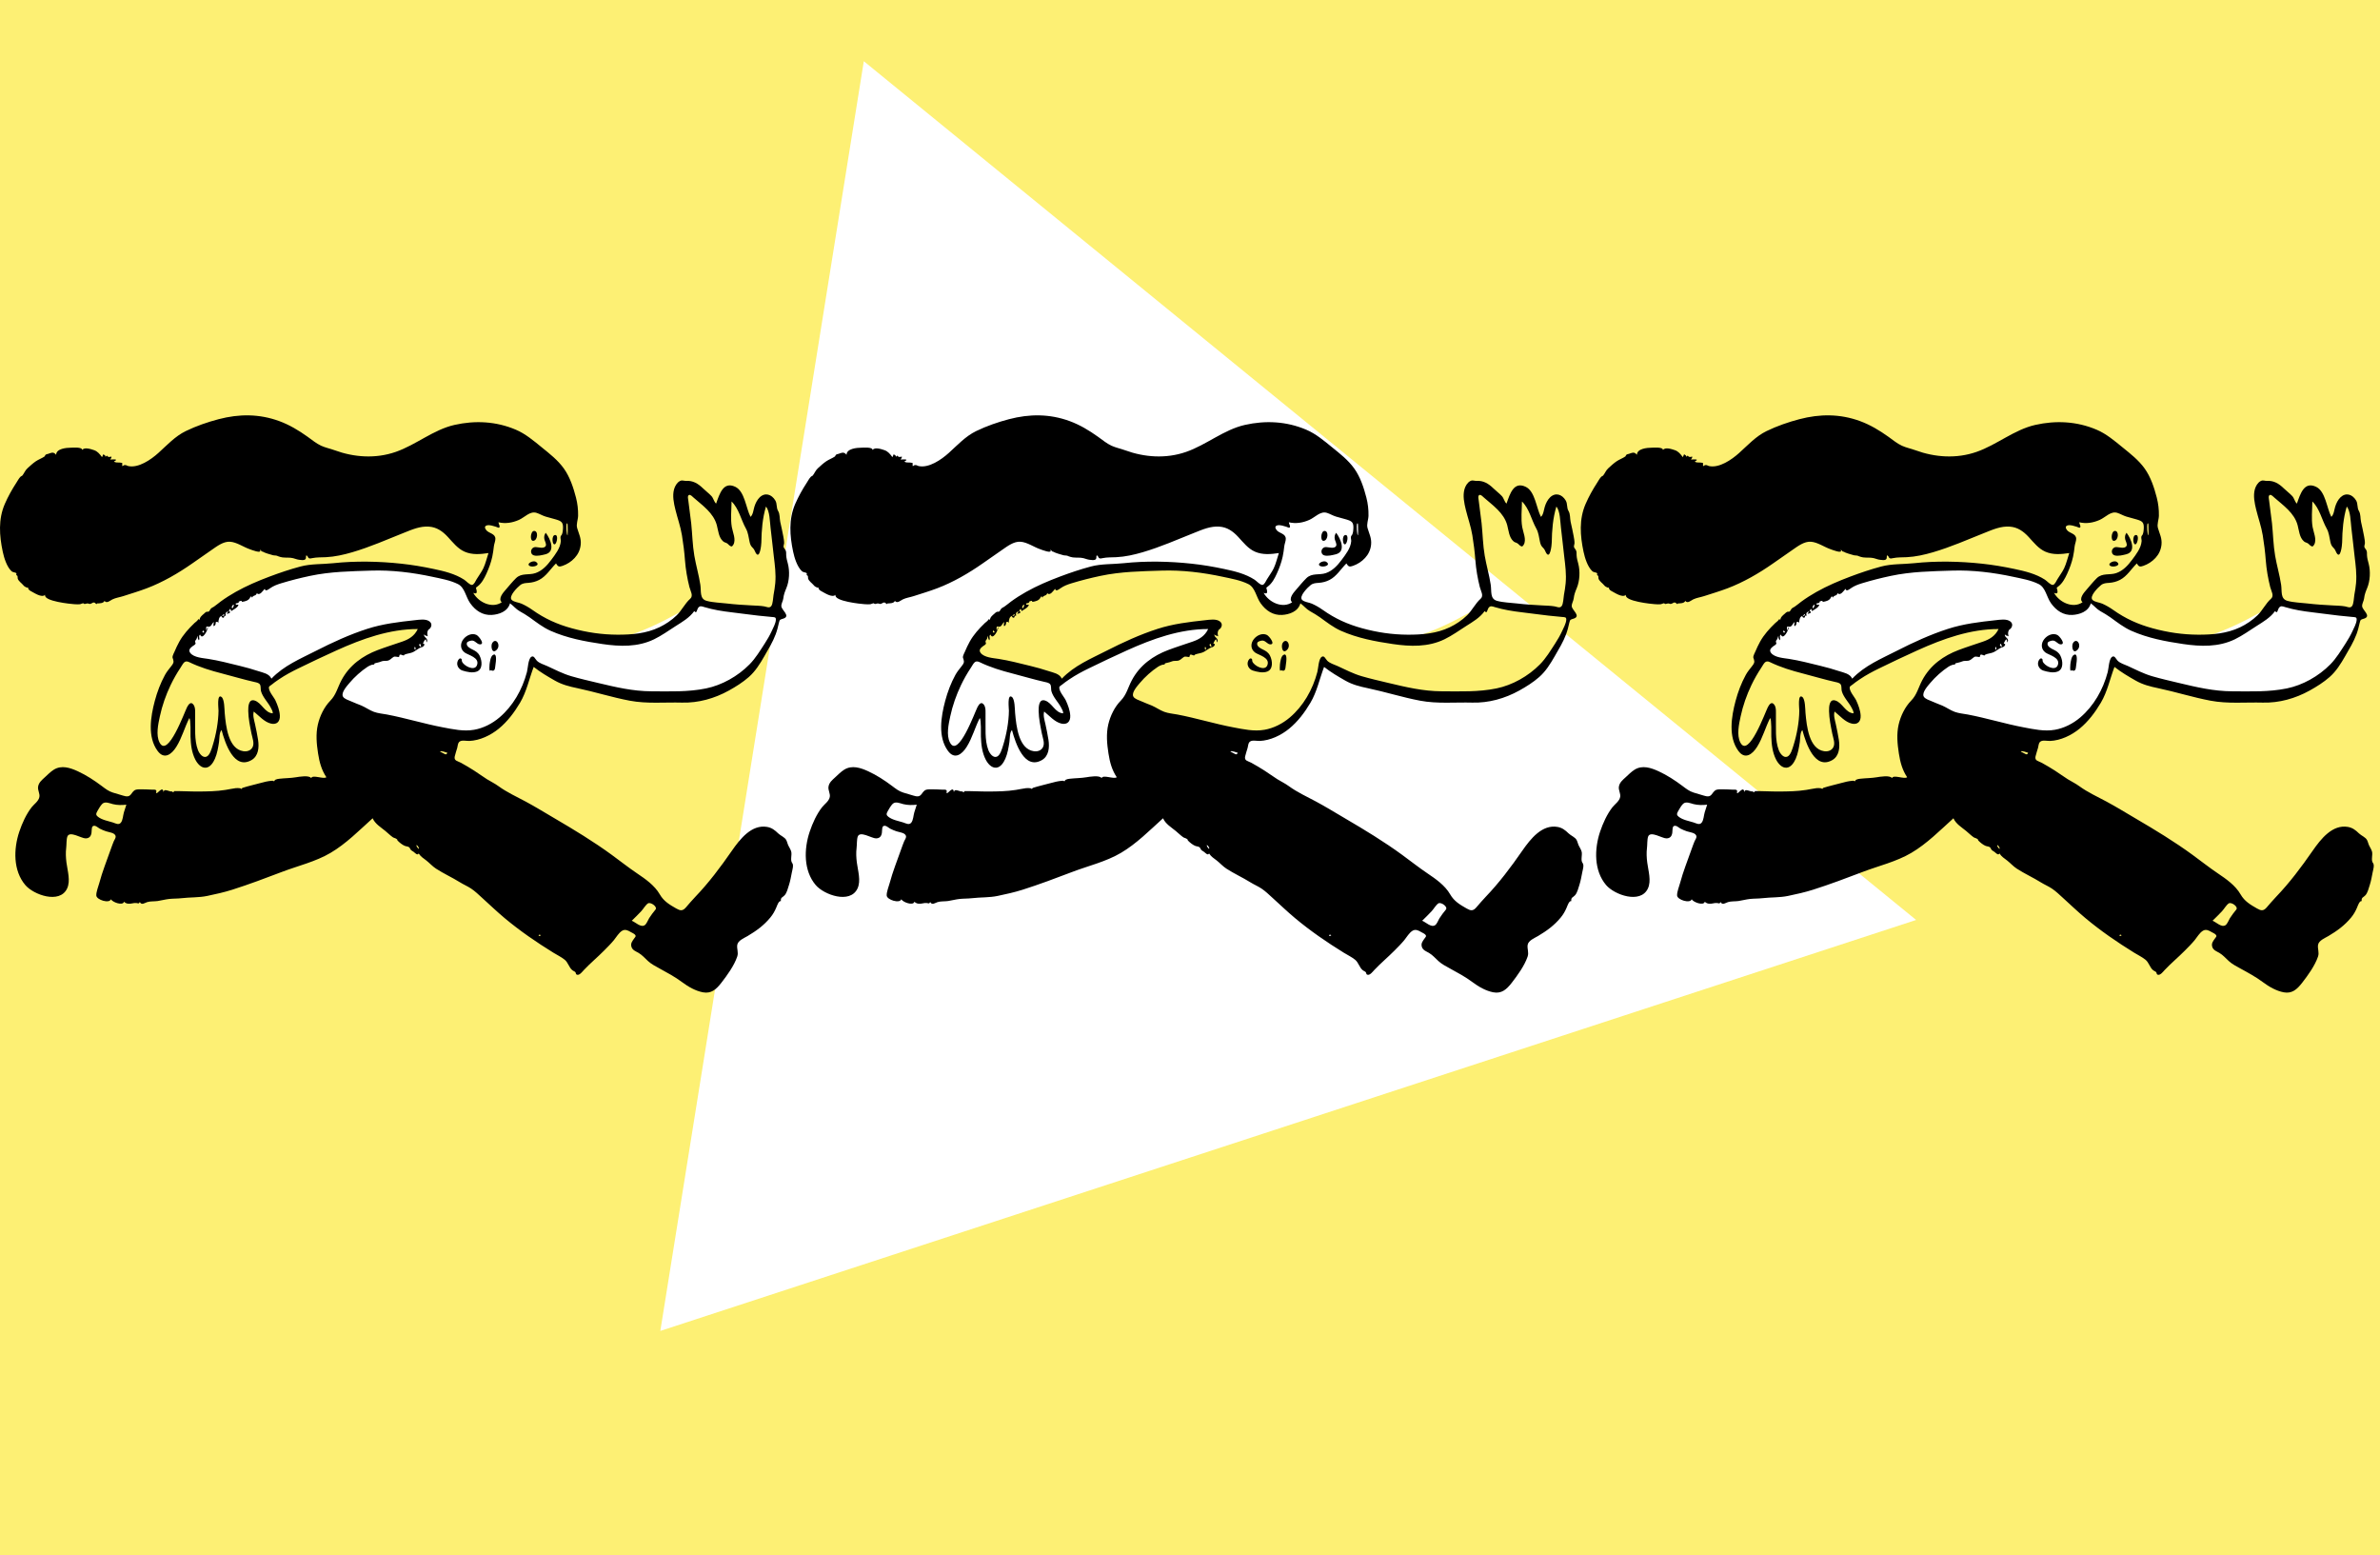 <svg width="620" height="405" viewBox="0 0 620 405" fill="none" xmlns="http://www.w3.org/2000/svg">
<path d="M620 0H0V405H620V0Z" fill="#FDF074"/>
<path fill-rule="evenodd" clip-rule="evenodd" d="M499.159 239.593L172.016 346.626L225.027 15.943L499.159 239.593Z" fill="white"/>
<path fill-rule="evenodd" clip-rule="evenodd" d="M253.18 170.514C260.52 172.667 267.782 175.198 275.061 177.587C275.88 177.856 275.878 177.901 276.61 177.416C278.602 176.096 280.632 174.843 282.686 173.642C288.879 170.021 295.245 167.123 302.065 165.28C306.898 163.973 311.813 162.937 316.743 162.176C316.242 163.872 315.269 165.641 314.067 166.836C313.135 167.762 311.864 168.268 310.712 168.765C307.288 170.241 303.704 171.274 300.339 172.915C296.906 174.59 294.738 178.07 294.086 182.108C293.964 182.864 293.972 182.979 294.536 183.36C295.167 183.787 295.935 184.038 296.632 184.299C302.226 186.394 308.126 187.684 313.91 188.956C316.981 189.631 320.063 190.258 323.161 190.764C325.083 191.078 327.115 191.499 329.067 191.373C337.435 190.837 342.395 179.884 344.845 172.476C352.406 176.98 361.08 179.859 369.548 181.247C379.817 182.931 392.753 183.024 400.87 174.703C404.736 170.74 407.11 165.373 408.854 159.969C403.165 159.432 397.501 158.494 391.859 157.545C390.874 157.379 389.889 157.21 388.905 157.039C388.509 156.97 387.9 156.725 387.495 156.79C386.88 156.888 386.086 157.621 385.542 157.946C381.367 160.438 377.051 162.723 372.572 164.476C370.173 165.415 367.681 166.246 365.136 166.524C362.407 166.823 359.612 166.209 356.976 165.476C350.363 163.638 343.446 160.527 337.931 156.045C336.589 158.148 334.168 159.573 331.858 158.558C329.329 157.446 327.923 154.531 326.568 152.133C326.075 151.26 325.144 151.254 324.226 150.996C321.662 150.277 319.067 149.691 316.458 149.204C307.893 147.606 299.085 147.064 290.44 148.166C282.004 149.242 273.699 152.234 266.261 156.732C263.025 158.689 259.875 160.956 257.186 163.757C255.488 165.526 253.504 167.841 253.18 170.514Z" fill="#FDF074"/>
<path fill-rule="evenodd" clip-rule="evenodd" d="M278.663 109.676C281.31 110.651 283.699 112.083 286.032 113.75C287.169 114.562 288.307 115.513 289.563 116.089C290.679 116.599 291.896 116.831 293.042 117.251C298.175 119.13 303.745 119.508 308.965 117.701C314.285 115.86 318.802 111.905 324.304 110.664C329.671 109.454 335.128 109.722 340.282 111.913C342.785 112.977 344.895 114.765 347.031 116.506C349.078 118.175 351.226 119.821 352.81 122.048C354.367 124.236 355.265 126.958 355.95 129.605C356.346 131.132 356.528 132.709 356.5 134.297C356.48 135.408 355.946 136.481 356.26 137.555C356.701 139.061 357.343 140.168 357.177 141.845C357.044 143.195 356.486 144.359 355.613 145.306C354.718 146.279 353.647 146.947 352.453 147.368C351.551 147.688 351.265 147.607 350.741 146.742C349.272 148.204 348.223 150.052 346.383 151.017C345.469 151.497 344.533 151.728 343.527 151.798C342.764 151.852 342.065 151.876 341.421 152.386C340.745 152.921 338.274 155.309 339.219 156.248C339.771 156.796 341.057 156.905 341.758 157.22C342.74 157.66 343.684 158.201 344.575 158.833C347.833 161.147 351.077 162.591 354.845 163.626C358.757 164.701 362.701 165.283 366.737 165.299C370.403 165.314 374.244 165.007 377.644 163.375C379.276 162.592 380.851 161.553 382.185 160.252C383.518 158.954 384.335 157.15 385.704 155.942C386.59 155.16 385.77 153.956 385.497 152.883C384.94 150.7 384.514 148.215 384.345 145.957C384.181 143.764 383.906 141.577 383.552 139.408C383.177 137.107 382.394 134.966 381.842 132.719C381.434 131.062 381.024 129.118 381.497 127.426C381.731 126.587 382.251 125.7 382.989 125.3C383.65 124.942 384.057 125.284 384.649 125.245C386.386 125.133 387.727 125.912 389.037 127.186C389.745 127.874 390.566 128.477 391.24 129.198C391.765 129.759 391.889 130.663 392.449 131.161C393.367 128.584 394.329 125.308 397.443 126.782C399.907 127.948 400.224 132.329 401.419 134.614C402.091 134.005 402.166 132.807 402.428 131.959C402.698 131.082 403.154 130.155 403.796 129.534C405.2 128.178 406.911 128.723 407.877 130.347C408.394 131.215 408.086 132.212 408.599 133.069C409.107 133.919 408.948 134.913 409.156 135.903C409.419 137.158 409.737 138.395 409.949 139.665C410.048 140.251 410.19 140.913 410.165 141.515C410.155 141.765 409.971 142.195 410.028 142.441C410.101 142.763 410.45 143.054 410.577 143.373C410.749 143.801 410.686 144.113 410.705 144.555C410.74 145.351 410.934 146.004 411.142 146.791C411.666 148.771 411.533 151.278 410.757 153.153C410.355 154.125 410.073 154.832 409.954 155.873C409.877 156.544 409.416 157.156 409.444 157.878C409.483 158.883 411.927 160.433 409.997 161.099C409.191 161.378 409.019 161.232 408.799 162.244C408.58 163.25 408.332 164.227 407.974 165.185C407.214 167.217 406.09 169.036 405.029 170.886C403.881 172.889 402.675 174.825 400.979 176.318C399.406 177.703 397.603 178.83 395.807 179.827C392.024 181.927 387.815 183.1 383.567 182.986C379.038 182.865 374.444 183.335 369.955 182.489C365.36 181.623 360.876 180.19 356.299 179.228C354.243 178.796 352.326 178.325 350.456 177.258C348.558 176.176 346.664 175.071 344.928 173.691C343.731 176.844 343.087 180.13 341.372 183.03C339.875 185.561 338.07 187.941 335.86 189.756C333.701 191.53 330.88 192.856 328.162 192.97C327.332 193.005 326.057 192.604 325.462 193.292C325.164 193.635 325.134 194.319 325.016 194.76C324.815 195.512 324.523 196.245 324.362 197.008C324.116 198.166 325.105 198.184 325.971 198.653C327.132 199.284 328.267 199.972 329.39 200.681C330.537 201.406 331.631 202.239 332.78 202.953C333.767 203.565 334.785 204.038 335.735 204.732C337.98 206.372 340.44 207.466 342.85 208.764C345.431 210.154 347.941 211.705 350.477 213.189C355.5 216.131 360.538 219.183 365.281 222.649C367.494 224.268 369.623 225.952 371.893 227.483C374.01 228.91 376.427 230.582 377.775 232.924C378.827 234.75 380.337 235.615 382.075 236.611C383.099 237.198 383.733 237.309 384.565 236.349C385.381 235.406 386.17 234.469 387.032 233.57C390.564 229.884 393.586 225.85 396.531 221.606C398.718 218.455 401.717 214.672 405.733 215.362C406.937 215.569 407.737 216.185 408.627 217.052C409.231 217.641 410.323 218.025 410.726 218.787C410.959 219.227 411.056 219.791 411.29 220.252C411.536 220.735 411.84 221.206 412.004 221.733C412.281 222.627 411.684 224.046 412.28 224.773C412.716 225.306 412.31 226.56 412.191 227.162C411.971 228.275 411.784 229.405 411.436 230.48C411.162 231.327 410.893 232.486 410.316 233.147C409.801 233.736 409.197 233.678 409.331 234.699C408.774 234.495 408.295 235.962 408.138 236.332C407.715 237.326 407.254 238.143 406.574 238.967C404.854 241.05 402.885 242.459 400.655 243.783C399.841 244.266 398.154 244.938 397.965 246.055C397.783 247.127 398.34 247.998 397.949 249.143C397.135 251.525 395.307 254.038 393.814 255.96C392.472 257.689 391.17 258.844 389.017 258.438C387.11 258.079 385.223 257.009 383.636 255.822C381.725 254.392 379.699 253.317 377.635 252.183C376.619 251.625 375.603 251.109 374.722 250.307C373.904 249.561 373.194 248.722 372.245 248.168C371.569 247.773 370.687 247.494 370.405 246.616C370.098 245.658 370.659 245.06 371.136 244.374C371.457 243.913 371.634 243.842 371.357 243.472C371.136 243.176 370.53 242.926 370.225 242.746C369.488 242.311 368.751 241.931 367.963 242.409C367.085 242.942 366.484 244.044 365.825 244.845C365.036 245.805 364.149 246.679 363.284 247.554C361.567 249.291 359.686 250.846 358.01 252.623C357.626 253.029 356.871 254.059 356.238 253.864C355.771 253.72 356.017 253.415 355.776 253.18C355.517 252.928 355.297 252.925 354.965 252.651C354.139 251.972 353.887 250.668 353.021 249.964C352.132 249.241 351.033 248.721 350.069 248.126C345.672 245.409 341.388 242.478 337.368 239.119C335.353 237.435 333.449 235.607 331.496 233.838C330.578 233.006 329.646 232.093 328.624 231.416C327.691 230.799 326.656 230.368 325.706 229.776C323.671 228.508 321.495 227.537 319.481 226.228C318.534 225.613 317.832 224.786 316.951 224.1C316.18 223.5 315.538 223.144 314.964 222.27C314.691 222.93 313.943 222.069 313.673 221.867C313.46 221.707 313.188 221.595 312.991 221.412C312.792 221.229 312.672 220.821 312.521 220.693C312.188 220.411 311.8 220.475 311.352 220.298C310.753 220.062 309.963 219.433 309.503 218.952C309.184 218.62 309.704 218.881 309.166 218.474C308.915 218.284 308.486 218.233 308.204 218.032C307.536 217.555 306.922 216.943 306.284 216.416C305.128 215.463 303.633 214.596 302.977 213.11C299.453 216.293 296.049 219.746 292.002 222.128C288.093 224.429 283.571 225.473 279.397 227.06C275.102 228.693 270.764 230.335 266.397 231.719C264.274 232.391 262.085 232.875 259.915 233.329C257.689 233.796 255.494 233.657 253.261 233.92C252.163 234.05 251.064 234.008 249.966 234.125C248.955 234.233 247.975 234.515 246.972 234.662C246.087 234.791 245.089 234.682 244.238 234.946C243.614 235.14 242.789 235.829 242.332 234.933C241.997 235.485 241.891 235.224 241.454 235.189C240.989 235.151 240.849 235.174 240.394 235.269C239.653 235.425 238.836 235.485 238.207 234.845C237.919 235.992 235.132 234.949 234.799 234.191C234.425 235.405 231.038 234.358 230.989 233.219C230.948 232.254 231.53 230.868 231.771 229.962C232.163 228.483 232.649 227.037 233.157 225.603C233.695 224.086 234.246 222.574 234.799 221.063C235.042 220.4 235.271 219.725 235.548 219.078C235.684 218.76 236.038 218.287 236.033 217.92C236.015 216.848 234.268 216.772 233.53 216.504C232.971 216.302 232.404 216.089 231.873 215.808C231.488 215.605 231.026 215.137 230.6 215.073C229.623 214.924 229.844 216.139 229.738 216.886C229.602 217.847 229.121 218.341 228.195 218.348C227.114 218.356 224.03 216.312 223.449 217.87C223.176 218.6 223.25 220.001 223.15 220.785C222.986 222.071 223.051 223.35 223.211 224.633C223.474 226.744 224.342 229.415 223.365 231.439C221.415 235.482 214.651 233.046 212.493 230.501C209.314 226.754 209.407 221.139 210.93 216.602C211.67 214.395 212.743 212.031 214.146 210.236C214.769 209.439 215.955 208.67 216.16 207.574C216.331 206.665 215.689 205.828 215.824 204.897C215.985 203.792 216.835 203.121 217.564 202.451C218.323 201.753 219.061 200.993 219.925 200.452C221.926 199.202 224.195 199.957 226.185 200.875C228.36 201.878 230.444 203.225 232.387 204.69C233.348 205.415 234.164 206.068 235.305 206.419C236.179 206.688 237.063 206.952 237.941 207.205C238.77 207.443 239.469 207.621 240.051 206.833C240.691 205.966 240.903 205.615 242.011 205.578C243.192 205.538 244.373 205.611 245.552 205.66C245.801 205.671 246.367 205.585 246.563 205.814C246.738 206.017 246.485 206.441 246.648 206.57C246.905 206.773 248.367 204.502 248.492 206.341C248.572 205.448 249.424 205.88 249.899 205.998C250.072 206.041 250.244 206.091 250.415 206.133C250.601 206.065 250.755 206.117 250.877 206.289C251.072 206.335 251.204 206.253 251.273 206.044C253.337 206.011 255.418 206.154 257.487 206.142C259.879 206.128 262.285 206.102 264.654 205.721C265.532 205.58 266.411 205.385 267.29 205.267C267.693 205.213 268.031 205.26 268.424 205.289C268.568 205.319 268.698 205.384 268.815 205.485C268.875 205.355 268.964 205.257 269.083 205.19C270.588 204.705 272.136 204.376 273.665 203.953C274.736 203.657 275.633 203.429 276.699 203.345L276.901 203.331L277.329 203.47C277.392 203.302 277.494 203.171 277.635 203.077C277.982 202.921 278.277 202.86 278.652 202.818C280.142 202.651 281.605 202.668 283.014 202.428C283.756 202.302 286.467 201.84 286.967 202.649C287.35 201.664 290.111 203.005 290.919 202.423C289.665 200.541 289.118 198.528 288.763 196.253C288.376 193.775 288.133 191.167 288.705 188.699C289.233 186.424 290.381 184.089 291.952 182.489C293.47 180.941 293.826 179.09 294.839 177.18C296.95 173.2 300.428 170.769 304.302 169.3C306.412 168.501 308.557 167.835 310.685 167.101C312.413 166.504 313.861 165.65 314.735 163.825C307.375 163.825 300.332 166.335 293.593 169.379C290.241 170.894 286.904 172.47 283.592 174.091C281.907 174.915 280.24 175.798 278.668 176.863L278.233 177.157C277.727 177.502 277.223 177.855 276.751 178.252C276.638 178.347 276.023 178.741 275.987 178.873C275.706 179.897 277.254 181.544 277.656 182.423C278.203 183.619 278.739 185.018 278.806 186.367C278.886 187.98 277.951 188.787 276.51 188.456C274.747 188.051 273.412 186.435 272.012 185.312C271.7 186.343 272.103 187.529 272.322 188.533C272.622 189.911 272.92 191.31 273.133 192.707C273.434 194.683 273.22 196.913 271.432 197.949C266.876 200.587 264.554 193.626 263.629 190.149C263.003 190.645 263.076 192.462 262.961 193.222C262.74 194.684 262.487 196.253 261.896 197.596C261.444 198.624 260.675 199.824 259.544 199.935C258.317 200.055 257.328 198.895 256.779 197.825C255.829 195.976 255.605 193.914 255.53 191.841C255.514 191.384 255.634 187.156 255.214 187.036C253.98 189.467 253.292 192.171 251.842 194.49C250.571 196.523 248.659 197.901 246.941 195.551C244.28 191.912 245.132 186.653 246.222 182.559C246.856 180.178 247.718 177.906 248.881 175.777C249.364 174.893 249.947 174.231 250.546 173.452C251.04 172.81 251.23 172.509 251.017 171.769C250.893 171.338 250.776 171.322 250.886 170.845C250.966 170.503 251.204 170.082 251.341 169.764C251.731 168.856 252.14 167.959 252.617 167.103C253.638 165.272 255.028 163.749 256.489 162.337L256.635 162.196L256.628 162.203C256.534 162.298 257.218 161.726 257.204 161.725L257.2 161.726L257.218 161.714C257.47 161.533 257.566 160.937 257.853 161.469L257.874 161.509C257.918 160.727 258.518 160.282 259.031 159.844C259.223 159.68 259.414 159.454 259.646 159.356C259.808 159.288 260.184 159.355 260.301 159.26C260.529 159.076 260.64 158.711 260.857 158.494C261.073 158.277 261.373 158.175 261.619 158.01C262.224 157.604 262.78 157.107 263.37 156.674C264.622 155.755 265.931 154.927 267.271 154.172C270.091 152.584 273.084 151.306 276.08 150.18C278.719 149.186 281.455 148.266 284.167 147.543C286.95 146.8 289.875 146.985 292.717 146.679C298.51 146.057 304.625 146.182 310.415 146.804C313.253 147.108 316.074 147.585 318.873 148.18C321.588 148.757 324.411 149.414 326.822 150.975C327.336 151.308 328.264 152.374 328.867 152.335C329.374 152.302 329.814 151.273 330.052 150.868C330.618 149.905 331.33 149.02 331.811 148.006C332.403 146.756 332.707 145.352 333.152 144.037C331.086 144.35 328.916 144.553 326.933 143.683C325.138 142.894 323.928 141.319 322.586 139.865C321.174 138.333 319.66 137.294 317.639 137.154C315.346 136.994 313.279 137.899 311.17 138.742C306.714 140.523 302.259 142.48 297.674 143.824C295.433 144.481 293.129 144.999 290.807 145.116C289.624 145.175 288.428 145.117 287.258 145.357C286.774 145.456 286.628 145.539 286.245 145.304C286.297 145.336 285.757 144.349 285.65 144.733C285.546 145.103 285.715 145.393 285.42 145.672C285.074 146 284.322 145.84 283.92 145.802C283.319 145.746 282.84 145.522 282.261 145.372C281.366 145.141 280.363 145.293 279.451 145.167C279.027 145.109 278.719 144.991 278.338 144.862C277.939 144.727 278.196 144.744 277.785 144.687C277.42 144.636 277.214 144.688 276.773 144.531C276.378 144.39 276.013 144.293 275.61 144.189C275.24 144.095 274.942 143.925 274.599 143.814C275.03 143.953 274.044 143.523 274.087 143.638L274.091 143.645L274.087 143.641C273.98 143.508 273.856 143.242 273.644 143.2L273.6 143.195C274.298 144.373 271.231 143.128 271.028 143.06C269.333 142.493 267.597 141.206 265.826 141.088C264.097 140.972 262.42 142.268 261.028 143.229C259.347 144.389 257.674 145.559 255.999 146.732C252.298 149.323 248.29 151.64 244.136 153.215C242.116 153.981 240.045 154.595 237.996 155.259C237.072 155.558 236.063 155.68 235.18 156.109C234.583 156.399 233.723 157.267 233.12 156.498C232.877 157.171 231.697 157.136 231.197 157.157C231.12 157.16 231.244 157.321 231.068 157.308C230.809 157.288 230.739 157.011 230.535 156.953C230.121 156.836 230.078 157.012 229.667 157.186C229.133 157.412 229.235 157.216 228.763 157.163C228.493 157.132 228.207 157.295 227.936 157.305C227.826 157.309 227.682 157.107 227.523 157.11C227.37 157.113 227.011 157.314 226.809 157.348C226.302 157.432 225.705 157.376 225.193 157.351C224.462 157.315 217.132 156.596 217.658 154.911C216.777 155.806 214.731 154.344 213.812 153.879C213.469 153.706 213.447 153.538 213.254 153.343C213.308 153.109 213.216 153.005 212.981 153.03C212.93 153.023 212.88 153.017 212.829 153.011C212.425 152.784 212.282 152.789 211.96 152.392C211.531 151.862 210.742 151.383 210.519 150.693C210.46 150.507 210.523 150.187 210.462 150.041C210.385 149.855 210.18 149.876 210.133 149.725C210.117 149.672 210.196 149.324 210.19 149.318C209.819 148.977 209.296 149.139 208.866 148.729C207.679 147.596 206.962 145.323 206.62 143.708C205.727 139.486 205.422 135.241 207.156 131.248C207.999 129.306 209.031 127.46 210.171 125.713C210.486 125.229 210.817 124.592 211.219 124.184C211.4 124.001 211.636 123.963 211.724 123.853C212.194 123.268 212.438 122.516 213.068 121.947C213.77 121.313 214.461 120.662 215.236 120.137C215.947 119.656 216.832 119.345 217.484 118.895C217.663 118.771 217.602 118.576 217.796 118.429C218.002 118.274 218.268 118.262 218.501 118.186C218.778 118.096 219.121 117.931 219.409 117.904C219.945 117.853 220.125 118.022 220.53 118.441C220.53 116.829 223.229 116.604 224.321 116.601C224.825 116.6 227.357 116.351 227.308 117.2C227.885 116.362 229.638 116.985 230.401 117.237C231.316 117.538 231.895 118.275 232.483 119.063C232.592 118.814 232.701 118.564 232.81 118.314C232.976 118.442 233.54 118.655 233.358 118.993C234.018 118.353 233.646 118.88 234.211 118.994C234.459 119.044 234.673 118.943 234.934 118.909C234.956 119.288 234.806 119.411 234.593 119.675C235.104 119.686 237.07 119.461 235.615 120.168C235.81 120.551 236.732 120.416 237.057 120.468C237.229 120.495 237.657 120.505 237.76 120.643C237.828 120.734 237.709 120.986 237.724 121.008C237.863 121.215 237.574 121.321 237.859 121.381C237.929 121.396 238.151 121.151 238.201 121.152C238.57 121.158 238.311 121.078 238.702 121.14C238.84 121.162 239.105 121.335 239.283 121.375C241.956 121.976 245.223 119.713 247.165 117.961C249.486 115.868 251.506 113.63 254.296 112.271C256.996 110.957 260.002 109.92 262.871 109.169C268.176 107.779 273.444 107.754 278.663 109.676ZM346.189 243.631C346.275 243.681 346.361 243.731 346.447 243.781C346.569 243.713 346.691 243.645 346.813 243.577C346.463 243.394 346.439 243.314 346.189 243.631ZM374.677 235.293C374.034 235.739 373.482 236.747 372.919 237.348C372.129 238.192 371.302 238.995 370.477 239.797C371.428 240.16 372.808 241.628 373.837 240.963C374.346 240.634 374.668 239.665 374.991 239.151C375.49 238.356 376.073 237.609 376.66 236.891C377.264 236.15 375.351 234.825 374.677 235.293ZM314.393 220.054C314.648 220.172 315.206 220.848 314.947 221.085C314.685 220.752 314.333 220.51 314.393 220.054ZM232.552 209.35C232.086 209.792 231.561 210.716 231.237 211.297C230.872 211.952 230.859 212.282 231.417 212.719C232.494 213.564 234.059 213.812 235.309 214.206C235.976 214.417 236.801 214.946 237.368 214.277C237.929 213.615 237.93 212.381 238.183 211.56C238.387 210.895 238.606 210.236 238.818 209.574C237.64 209.704 236.456 209.713 235.298 209.423C234.457 209.213 233.295 208.644 232.552 209.35ZM252.896 173.945C251.945 175.365 251.096 176.869 250.348 178.429C249.11 181.012 248.148 183.753 247.539 186.596C247.107 188.609 246.476 191.44 247.462 193.372C249.611 197.581 253.972 185.432 254.638 184.162C255.034 183.405 255.65 182.593 256.331 183.566C256.89 184.364 256.708 185.644 256.734 186.584C256.811 189.378 256.456 192.724 257.472 195.352C257.806 196.215 258.689 197.461 259.686 197.069C260.579 196.718 261.026 195.025 261.302 194.153C262.176 191.395 262.796 188.024 262.825 185.105C262.83 184.519 262.352 180.642 263.585 181.5C264.392 182.061 264.359 184.782 264.438 185.673C264.744 189.152 265.369 195.06 269.295 195.645C270.159 195.774 271.137 195.549 271.643 194.695C272.272 193.633 271.64 192.206 271.419 191.09C271.039 189.166 270.609 187.183 270.571 185.203C270.548 183.989 270.657 181.97 272.207 182.439C274.076 183.003 274.867 185.691 276.965 185.781C276.967 185.24 276.695 184.799 276.464 184.347C275.718 182.887 274.357 181.635 273.897 180.019C273.746 179.489 273.903 178.692 273.605 178.25C273.322 177.833 272.686 177.726 272.26 177.631C269.425 177.002 266.639 176.15 263.818 175.424C260.802 174.648 258.005 173.81 255.181 172.445C253.908 171.829 253.618 172.867 252.896 173.945ZM320.521 195.736C320.938 195.953 321.35 196.179 321.771 196.385C322.137 196.564 322.281 196.421 322.427 196.045C322.163 195.985 320.675 195.404 320.521 195.736ZM302.662 148.607C297.268 148.78 291.996 148.856 286.68 149.982C284.138 150.521 281.645 151.145 279.152 151.909C278.099 152.232 277.171 152.569 276.252 153.213C275.911 153.453 275.007 154.204 274.868 153.345C274.414 153.824 273.528 155.284 272.803 154.473C272.675 155.059 272.278 155.041 271.891 155.241C271.755 155.311 271.681 155.549 271.505 155.636C271.461 155.658 271.447 155.322 271.382 155.317C271.151 155.297 270.969 155.832 270.836 155.969C270.516 156.296 270.216 156.446 269.792 156.565C269.607 156.633 269.419 156.676 269.225 156.695C268.997 156.798 268.861 156.724 268.816 156.474C268.502 156.479 268.272 156.605 267.943 156.769C268.653 156.948 267.458 157.145 267.299 157.165C267.279 157.748 267.733 157.379 268.026 157.499C267.891 158.232 266.656 158.791 266.148 159.15C266.061 158.947 265.974 158.744 265.887 158.541C265.747 158.691 265.638 158.863 265.56 159.057C265.508 159.293 265.356 159.374 265.104 159.302C264.868 159.507 264.833 159.412 264.689 159.701C264.539 160.001 264.981 160.585 264.339 160.334C264.339 161.33 263.497 160.726 263.645 160.467C263.008 160.4 262.736 161.681 262.808 162.181C262.503 161.849 262.317 161.891 262.011 162.15L261.984 162.173L262 162.161C262.235 161.986 261.993 162.701 262.014 162.693L262.017 162.69C261.371 163.627 261.432 162.578 261.632 162.025C261.194 162.218 261.111 162.741 260.759 163.036C260.446 163.298 260.358 163.176 260.089 163.215C259.674 163.276 259.799 162.901 259.618 163.403C259.541 163.616 259.657 163.997 259.657 164.23C259.837 163.959 259.769 163.532 260.094 163.377C259.997 164.16 258.612 166.85 258.03 165.265C257.463 165.698 258.087 166.172 257.716 166.752C257.439 166.459 257.373 165.992 257.404 165.592C257.23 165.846 257.236 166.167 257.1 166.424C256.958 166.692 256.809 166.714 256.741 167.005C256.637 167.448 256.991 167.231 256.804 167.7C256.71 167.936 256.271 168.142 256.097 168.275C255.491 168.739 254.878 169.277 255.467 170.049C256.388 171.258 258.816 171.396 260.12 171.599C262.9 172.032 265.609 172.752 268.349 173.418C269.998 173.819 271.614 174.266 273.232 174.802C274.393 175.186 275.998 175.425 276.611 176.747C279.85 173.343 284.168 171.566 288.165 169.524C292.494 167.313 296.964 165.26 301.55 163.782C305.616 162.471 309.786 161.974 313.987 161.522C315.094 161.403 316.8 161.098 317.787 161.846C318.396 162.307 318.424 163.006 317.958 163.624C317.705 163.958 317.433 163.871 317.278 164.468C317.159 164.929 317.224 165.278 317.334 165.735C317.054 165.493 316.552 165.637 316.409 165.211L316.395 165.164L316.382 165.214C316.19 166.045 317.526 166.16 317.117 167.156L317.09 167.217C316.948 167.521 316.948 166.545 316.823 166.538C316.484 166.519 316.206 167.389 316.067 167.631C316.698 167.631 316.458 168.135 316.119 168.389C315.878 168.571 315.47 168.624 315.19 168.774C314.63 169.074 314.138 169.514 313.564 169.8C312.936 170.114 312.383 170.133 311.759 170.32C311.662 170.348 311.279 170.506 311.24 170.51C311.187 170.515 311.175 170.693 311.13 170.7C310.731 170.762 310.43 170.355 310.043 170.521C309.895 170.584 309.972 170.981 309.844 171.071C309.702 171.171 309.301 171.044 309.13 171.033C308.718 171.007 308.654 170.948 308.327 171.158C307.765 171.519 307.479 172.007 306.721 172.095C306.129 172.165 305.747 172.042 305.183 172.286C304.613 172.533 304.073 172.588 303.517 172.753C303.446 172.774 303.427 173.039 303.37 173.058C303.186 173.118 302.966 173.072 302.79 173.131C302.387 173.268 302.059 173.39 301.684 173.635C300.036 174.711 298.223 176.328 296.931 177.88C296.341 178.588 294.696 180.373 295.233 181.399C295.577 182.057 296.765 182.376 297.358 182.654C298.242 183.069 299.156 183.371 300.049 183.755C301.16 184.233 302.168 184.975 303.301 185.391C304.395 185.792 305.565 185.871 306.695 186.086C311.583 187.013 316.372 188.504 321.264 189.428C323.946 189.935 326.685 190.541 329.409 190.063C331.81 189.641 334.109 188.473 336.027 186.842C339.517 183.873 341.949 179.657 343.172 175.02C343.425 174.062 343.478 171.666 344.293 171.08C344.972 170.591 345.328 171.667 345.768 172.092C346.484 172.783 347.533 173.05 348.394 173.443C350.526 174.418 352.463 175.447 354.715 176.107C357 176.775 359.316 177.299 361.625 177.85C366.306 178.967 370.774 180.024 375.585 180.041C380.346 180.058 385.125 180.255 389.833 179.29C393.952 178.447 398.094 176.143 401.173 173.015C402.727 171.435 403.926 169.44 405.149 167.554C405.805 166.543 406.414 165.494 406.926 164.386C407.303 163.572 407.95 162.392 408.016 161.469C408.075 160.643 407.636 160.76 406.887 160.676C405.733 160.547 404.575 160.464 403.421 160.334C401.094 160.072 398.774 159.737 396.448 159.465C394.074 159.187 391.715 158.811 389.409 158.119C388.719 157.912 388.209 157.652 387.723 158.388C387.409 158.863 387.415 159.945 386.759 159.15C385.5 160.899 383.659 161.946 381.938 163.043C380.077 164.23 378.267 165.537 376.294 166.495C372.042 168.561 367.358 168.398 362.845 167.736C358.261 167.063 353.616 166.195 349.308 164.277C347.332 163.397 345.634 162.059 343.862 160.781C343.027 160.18 342.162 159.685 341.276 159.184C340.277 158.618 339.666 157.781 338.763 157.128C338.154 159.308 335.812 160.057 333.962 160.154C331.653 160.276 329.786 159.064 328.385 157.094C327.223 155.459 326.997 153.014 325.197 152.119C323.143 151.098 320.736 150.693 318.539 150.218C313.377 149.103 307.921 148.437 302.662 148.607ZM330.041 165.367C330.621 165.652 332.309 167.787 330.97 167.818C330.119 167.838 329.618 166.664 328.678 166.842C328.257 166.922 327.626 167.082 327.523 167.44C327.264 168.331 328.457 168.905 328.972 169.152C329.766 169.533 330.419 169.917 330.852 170.788C331.518 172.128 331.692 174.295 330.135 174.894C328.978 175.34 327.532 174.994 326.39 174.644C325.427 174.349 324.692 173.254 325.135 172.166C325.261 171.858 325.597 171.315 325.989 171.519C326.3 171.681 326.148 171.987 326.244 172.262C326.626 173.361 329.486 174.929 330.145 173.267C330.948 171.24 327.895 170.63 326.962 169.952C325.758 169.076 325.726 167.578 326.645 166.433C327.451 165.43 328.87 164.792 330.041 165.367ZM335.085 172.235C335.037 172.713 334.977 173.208 334.902 173.681C334.837 174.092 334.84 174.524 334.41 174.673C334.127 174.771 333.851 174.44 333.578 174.66C333.275 174.904 333.42 173.131 333.433 173.031C333.523 172.37 333.686 171.028 334.264 170.617C335.242 169.923 335.143 171.653 335.085 172.235ZM335.023 169.464C333.985 170.187 333.715 168.137 334.129 167.471C335.154 165.816 336.659 168.326 335.023 169.464ZM313.934 168.457C314.23 168.699 314.132 168.566 314.132 169.211C313.787 169.228 313.84 168.708 313.934 168.457ZM315.106 167.899C315.007 168.155 315.456 168.463 315.6 168.502C315.609 168.42 315.39 167.173 315.106 167.899ZM258.784 164.154C258.508 164.594 258.664 164.864 259.103 164.691L259.139 164.676L258.784 164.154ZM264.331 159.925L264.068 160.047C263.944 160.178 263.821 160.308 263.697 160.438C264.058 160.36 264.309 160.42 264.331 159.925ZM265.786 159.307C265.606 158.901 264.984 159.706 264.97 159.894C265.115 159.8 265.997 159.779 265.786 159.307ZM266.37 157.874C266.219 158.107 266.25 158.295 266.462 158.436C266.639 158.177 266.773 157.893 266.864 157.586C266.628 157.397 266.454 157.652 266.37 157.874ZM385.382 128.916C384.927 129.141 385.165 129.914 385.21 130.334C385.421 132.33 385.757 134.306 385.965 136.302C386.257 139.109 386.299 141.95 386.778 144.732C387.215 147.269 387.952 149.733 388.341 152.282C388.601 153.987 388.104 155.958 389.954 156.475C391.617 156.94 393.514 156.965 395.219 157.17C397.416 157.433 399.616 157.563 401.823 157.68C402.867 157.736 403.944 157.75 404.978 157.924C405.587 158.027 406.345 158.471 406.814 157.851C407.27 157.248 407.271 155.714 407.413 154.944C407.601 153.928 407.77 152.907 407.862 151.874C408.07 149.536 407.764 147.22 407.482 144.905C407.179 142.41 406.946 139.903 406.632 137.41C406.43 135.803 406.453 133.208 405.447 131.911C404.53 134.922 404.282 138.119 404.236 141.277C404.226 141.955 403.822 145.851 402.75 143.951C402.452 143.423 402.447 143.122 401.984 142.675C401.506 142.215 401.339 141.847 401.178 141.15C400.885 139.887 400.838 138.777 400.205 137.641C398.917 135.331 398.395 132.47 396.478 130.605C396.458 132.773 396.173 135.118 396.54 137.26C396.771 138.606 397.715 140.543 396.936 141.874C396.548 142.538 396.323 142.34 395.866 142.007C395.574 141.793 395.618 141.693 395.251 141.479C394.9 141.275 394.624 141.285 394.292 141C393.116 139.991 393.023 138.239 392.639 136.788C391.791 133.585 388.859 131.607 386.614 129.626C386.37 129.41 385.758 128.731 385.382 128.916ZM341.078 135.405C339.357 136.161 337.582 136.449 335.753 136.022C335.755 136.464 336.335 137.182 335.887 137.436C335.78 137.497 335.17 137.207 335.052 137.173C334.392 136.985 333.503 136.661 332.813 136.815C332.084 136.979 332.109 137.499 332.586 138.087C333.255 138.913 334.935 138.947 334.954 140.318C334.962 140.911 334.63 141.653 334.559 142.265C334.453 143.179 334.337 144.086 334.141 144.984C333.805 146.527 333.262 147.996 332.614 149.411C332.056 150.631 331.378 151.902 330.339 152.699C329.661 153.218 329.922 152.984 330.055 153.75C330.144 154.262 330.129 154.644 329.527 154.518C329.412 154.479 329.297 154.44 329.182 154.401C330.594 156.946 334.165 158.55 336.61 156.851C335.579 155.938 336.978 154.345 337.569 153.67C338.454 152.658 339.381 151.495 340.33 150.572C341.783 149.159 343.684 149.846 345.403 149.252C347.142 148.65 348.408 147.293 349.532 145.776C350.534 144.425 351.861 142.771 351.997 140.943C352.023 140.584 351.865 140.165 351.923 139.826C351.981 139.481 352.171 139.436 352.27 139.21C352.474 138.744 352.523 138.265 352.555 137.733C352.661 135.994 352.158 135.721 350.674 135.272C349.808 135.01 348.932 134.805 348.065 134.549C347.238 134.305 346.5 133.835 345.685 133.574C343.968 133.022 342.59 134.742 341.078 135.405ZM345.502 146.329C346.868 147.24 344.715 147.823 343.921 147.42C342.848 146.876 344.74 145.82 345.502 146.329ZM348.074 138.756C349.313 140.384 350.691 143.693 347.977 144.363C347.139 144.57 345.843 144.904 345.001 144.65C343.798 144.288 344.112 142.562 345.312 142.486C346.023 142.441 347.655 143.059 348.077 142.151C348.306 141.659 347.785 140.876 347.706 140.385C347.604 139.752 347.697 139.247 348.074 138.756ZM274.091 143.645L274.092 143.647C274.096 143.653 274.103 143.661 274.113 143.671L274.117 143.675L274.108 143.666L274.091 143.645ZM350.529 139.338C351.39 139.336 350.963 141.346 350.536 141.689C349.769 142.305 349.442 139.34 350.529 139.338ZM344.855 140.853C343.856 140.987 344.081 138.359 344.991 138.278C346.186 138.172 346.01 140.7 344.855 140.853ZM353.494 136.492C353.375 136.759 353.466 139.367 353.753 139.416C353.83 138.779 353.787 138.139 353.779 137.499L353.778 137.337C353.784 137.347 353.831 135.736 353.494 136.492Z" fill="black"/>
<path fill-rule="evenodd" clip-rule="evenodd" d="M459.08 170.514C466.421 172.667 473.682 175.198 480.961 177.587C481.78 177.856 481.778 177.901 482.51 177.416C484.502 176.096 486.532 174.843 488.586 173.642C494.779 170.021 501.146 167.123 507.965 165.28C512.799 163.973 517.713 162.937 522.643 162.176C522.142 163.872 521.169 165.641 519.967 166.836C519.035 167.762 517.764 168.268 516.612 168.765C513.189 170.241 509.604 171.274 506.239 172.915C502.807 174.59 500.638 178.07 499.987 182.108C499.865 182.864 499.872 182.979 500.436 183.36C501.068 183.787 501.836 184.038 502.532 184.299C508.127 186.394 514.026 187.684 519.81 188.956C522.881 189.631 525.963 190.258 529.061 190.764C530.983 191.078 533.015 191.499 534.968 191.373C543.335 190.837 548.295 179.884 550.745 172.476C558.306 176.98 566.98 179.859 575.448 181.247C585.718 182.931 598.653 183.024 606.77 174.703C610.636 170.74 613.01 165.373 614.754 159.969C609.065 159.432 603.401 158.494 597.759 157.545C596.774 157.379 595.789 157.21 594.805 157.039C594.409 156.97 593.801 156.725 593.396 156.79C592.781 156.888 591.987 157.621 591.442 157.946C587.267 160.438 582.951 162.723 578.473 164.476C576.073 165.415 573.581 166.246 571.037 166.524C568.307 166.823 565.512 166.209 562.876 165.476C556.264 163.638 549.346 160.527 543.831 156.045C542.489 158.148 540.068 159.573 537.759 158.558C535.23 157.446 533.824 154.531 532.468 152.133C531.975 151.26 531.045 151.254 530.127 150.996C527.563 150.277 524.967 149.691 522.359 149.204C513.793 147.606 504.986 147.064 496.34 148.166C487.905 149.242 479.599 152.234 472.161 156.732C468.926 158.689 465.775 160.956 463.086 163.757C461.388 165.526 459.404 167.841 459.08 170.514Z" fill="white"/>
<path fill-rule="evenodd" clip-rule="evenodd" d="M484.563 109.676C487.211 110.651 489.599 112.083 491.933 113.75C493.07 114.562 494.207 115.513 495.464 116.089C496.579 116.599 497.797 116.831 498.943 117.251C504.076 119.13 509.645 119.508 514.865 117.701C520.186 115.86 524.702 111.905 530.205 110.664C535.571 109.454 541.029 109.722 546.182 111.913C548.685 112.977 550.796 114.765 552.932 116.506C554.979 118.175 557.126 119.821 558.711 122.048C560.267 124.236 561.165 126.958 561.851 129.605C562.246 131.132 562.429 132.709 562.4 134.297C562.381 135.408 561.846 136.481 562.161 137.555C562.601 139.061 563.243 140.168 563.078 141.845C562.944 143.195 562.386 144.359 561.514 145.306C560.618 146.279 559.547 146.947 558.354 147.368C557.451 147.688 557.166 147.607 556.641 146.742C555.172 148.204 554.123 150.052 552.283 151.017C551.37 151.497 550.434 151.728 549.427 151.798C548.665 151.852 547.965 151.876 547.321 152.386C546.645 152.921 544.174 155.309 545.12 156.248C545.671 156.796 546.958 156.905 547.659 157.22C548.641 157.66 549.584 158.201 550.475 158.833C553.734 161.147 556.977 162.591 560.745 163.626C564.657 164.701 568.601 165.283 572.637 165.299C576.303 165.314 580.145 165.007 583.544 163.375C585.176 162.592 586.751 161.553 588.086 160.252C589.418 158.954 590.236 157.15 591.604 155.942C592.49 155.16 591.671 153.956 591.397 152.883C590.841 150.7 590.415 148.215 590.245 145.957C590.081 143.764 589.807 141.577 589.453 139.408C589.077 137.107 588.295 134.966 587.742 132.719C587.335 131.062 586.925 129.118 587.397 127.426C587.632 126.587 588.151 125.7 588.89 125.3C589.551 124.942 589.958 125.284 590.55 125.245C592.286 125.133 593.627 125.912 594.938 127.186C595.646 127.874 596.466 128.477 597.141 129.198C597.665 129.759 597.79 130.663 598.349 131.161C599.267 128.584 600.229 125.308 603.344 126.782C605.807 127.948 606.124 132.329 607.32 134.614C607.991 134.005 608.067 132.807 608.328 131.959C608.599 131.082 609.054 130.155 609.697 129.534C611.1 128.178 612.812 128.723 613.778 130.347C614.294 131.215 613.987 132.212 614.499 133.069C615.008 133.919 614.849 134.913 615.057 135.903C615.32 137.158 615.638 138.395 615.85 139.665C615.948 140.251 616.091 140.913 616.066 141.515C616.055 141.765 615.872 142.195 615.928 142.441C616.002 142.763 616.35 143.054 616.478 143.373C616.65 143.801 616.586 144.113 616.606 144.555C616.641 145.351 616.835 146.004 617.042 146.791C617.566 148.771 617.433 151.278 616.658 153.153C616.256 154.125 615.974 154.832 615.854 155.873C615.777 156.544 615.317 157.156 615.345 157.878C615.383 158.883 617.828 160.433 615.898 161.099C615.092 161.378 614.919 161.232 614.699 162.244C614.481 163.25 614.233 164.227 613.875 165.185C613.114 167.217 611.99 169.036 610.929 170.886C609.781 172.889 608.576 174.825 606.879 176.318C605.306 177.703 603.503 178.83 601.708 179.827C597.925 181.927 593.715 183.1 589.468 182.986C584.939 182.865 580.344 183.335 575.856 182.489C571.26 181.623 566.776 180.19 562.2 179.228C560.143 178.796 558.227 178.325 556.356 177.258C554.458 176.176 552.565 175.071 550.828 173.691C549.632 176.844 548.988 180.13 547.273 183.03C545.776 185.561 543.97 187.941 541.76 189.756C539.601 191.53 536.781 192.856 534.062 192.97C533.233 193.005 531.958 192.604 531.363 193.292C531.065 193.635 531.034 194.319 530.916 194.76C530.715 195.512 530.424 196.245 530.262 197.008C530.017 198.166 531.005 198.184 531.871 198.653C533.033 199.284 534.167 199.972 535.29 200.681C536.437 201.406 537.531 202.239 538.68 202.953C539.667 203.565 540.686 204.038 541.636 204.732C543.881 206.372 546.34 207.466 548.751 208.764C551.331 210.154 553.841 211.705 556.377 213.189C561.4 216.131 566.439 219.183 571.181 222.649C573.395 224.268 575.523 225.952 577.793 227.483C579.911 228.91 582.328 230.582 583.676 232.924C584.727 234.75 586.237 235.615 587.976 236.611C589 237.198 589.634 237.309 590.465 236.349C591.282 235.406 592.071 234.469 592.933 233.57C596.465 229.884 599.486 225.85 602.432 221.606C604.619 218.455 607.617 214.672 611.634 215.362C612.838 215.569 613.637 216.185 614.528 217.052C615.132 217.641 616.224 218.025 616.627 218.787C616.859 219.227 616.957 219.791 617.191 220.252C617.436 220.735 617.741 221.206 617.905 221.733C618.182 222.627 617.584 224.046 618.18 224.773C618.616 225.306 618.211 226.56 618.092 227.162C617.872 228.275 617.685 229.405 617.337 230.48C617.063 231.327 616.794 232.486 616.216 233.147C615.701 233.736 615.097 233.678 615.232 234.699C614.675 234.495 614.195 235.962 614.038 236.332C613.616 237.326 613.155 238.143 612.474 238.967C610.755 241.05 608.786 242.459 606.555 243.783C605.742 244.266 604.054 244.938 603.865 246.055C603.684 247.127 604.24 247.998 603.849 249.143C603.036 251.525 601.207 254.038 599.715 255.96C598.372 257.689 597.07 258.844 594.918 258.438C593.01 258.079 591.124 257.009 589.536 255.822C587.625 254.392 585.6 253.317 583.536 252.183C582.52 251.625 581.503 251.109 580.623 250.307C579.804 249.561 579.094 248.722 578.146 248.168C577.47 247.773 576.587 247.494 576.306 246.616C575.999 245.658 576.56 245.06 577.037 244.374C577.357 243.913 577.534 243.842 577.258 243.472C577.037 243.176 576.43 242.926 576.126 242.746C575.389 242.311 574.652 241.931 573.864 242.409C572.985 242.942 572.384 244.044 571.726 244.845C570.937 245.805 570.05 246.679 569.185 247.554C567.468 249.29 565.587 250.846 563.91 252.623C563.527 253.029 562.771 254.059 562.139 253.864C561.671 253.72 561.917 253.415 561.676 253.18C561.417 252.928 561.197 252.925 560.865 252.651C560.04 251.972 559.788 250.668 558.922 249.964C558.032 249.241 556.933 248.721 555.97 248.126C551.572 245.409 547.288 242.478 543.269 239.119C541.253 237.435 539.349 235.607 537.397 233.838C536.478 233.006 535.546 232.093 534.524 231.416C533.592 230.799 532.556 230.368 531.606 229.776C529.572 228.508 527.395 227.537 525.381 226.228C524.435 225.613 523.733 224.786 522.852 224.1C522.081 223.5 521.439 223.144 520.865 222.27C520.592 222.93 519.844 222.069 519.574 221.867C519.361 221.707 519.088 221.595 518.891 221.412C518.693 221.229 518.573 220.821 518.422 220.693C518.088 220.411 517.701 220.475 517.253 220.298C516.654 220.062 515.864 219.433 515.404 218.952C515.085 218.62 515.605 218.881 515.066 218.474C514.816 218.284 514.386 218.233 514.105 218.032C513.436 217.555 512.823 216.943 512.185 216.416C511.029 215.463 509.534 214.596 508.878 213.11C505.353 216.293 501.95 219.746 497.902 222.128C493.993 224.429 489.471 225.473 485.297 227.06C481.002 228.693 476.665 230.335 472.298 231.719C470.175 232.391 467.986 232.875 465.816 233.329C463.59 233.796 461.395 233.657 459.161 233.92C458.063 234.05 456.964 234.008 455.867 234.125C454.856 234.233 453.876 234.515 452.872 234.662C451.987 234.791 450.989 234.682 450.139 234.946C449.514 235.14 448.69 235.829 448.233 234.933C447.898 235.485 447.791 235.224 447.355 235.189C446.89 235.151 446.75 235.174 446.294 235.269C445.554 235.425 444.736 235.485 444.107 234.845C443.82 235.992 441.032 234.949 440.7 234.191C440.325 235.405 436.939 234.358 436.89 233.219C436.848 232.254 437.431 230.868 437.671 229.962C438.064 228.483 438.55 227.037 439.058 225.603C439.595 224.086 440.146 222.574 440.699 221.063C440.942 220.4 441.172 219.725 441.449 219.078C441.585 218.76 441.939 218.287 441.933 217.92C441.916 216.848 440.169 216.772 439.43 216.504C438.872 216.302 438.304 216.089 437.774 215.808C437.389 215.605 436.927 215.137 436.5 215.073C435.524 214.924 435.745 216.139 435.639 216.886C435.503 217.847 435.021 218.341 434.095 218.348C433.014 218.356 429.931 216.312 429.349 217.87C429.076 218.6 429.15 220.001 429.051 220.785C428.886 222.071 428.951 223.35 429.112 224.633C429.375 226.744 430.242 229.415 429.266 231.439C427.315 235.482 420.552 233.046 418.393 230.501C415.214 226.754 415.307 221.139 416.83 216.602C417.571 214.395 418.644 212.031 420.047 210.236C420.67 209.439 421.855 208.67 422.061 207.574C422.232 206.665 421.589 205.828 421.724 204.897C421.885 203.792 422.735 203.121 423.464 202.451C424.223 201.753 424.961 200.993 425.826 200.452C427.827 199.202 430.096 199.957 432.085 200.875C434.26 201.878 436.344 203.225 438.287 204.69C439.249 205.415 440.065 206.068 441.205 206.419C442.08 206.688 442.963 206.952 443.842 207.205C444.671 207.443 445.369 207.621 445.951 206.833C446.592 205.966 446.804 205.615 447.912 205.578C449.092 205.538 450.273 205.611 451.452 205.66C451.702 205.671 452.267 205.585 452.464 205.814C452.639 206.017 452.385 206.441 452.548 206.57C452.806 206.773 454.268 204.502 454.393 206.341C454.473 205.448 455.324 205.88 455.799 205.998C455.972 206.041 456.145 206.091 456.316 206.133C456.501 206.065 456.655 206.117 456.777 206.289C456.973 206.335 457.105 206.253 457.174 206.044C459.237 206.011 461.319 206.154 463.387 206.142C465.779 206.128 468.185 206.102 470.555 205.721C471.433 205.58 472.311 205.385 473.19 205.267C473.593 205.213 473.932 205.26 474.325 205.289C474.468 205.319 474.598 205.384 474.715 205.485C474.775 205.355 474.864 205.257 474.983 205.19C476.488 204.705 478.036 204.376 479.566 203.953C480.636 203.657 481.534 203.429 482.6 203.345L482.801 203.331L483.23 203.47C483.292 203.302 483.394 203.171 483.535 203.077C483.883 202.921 484.178 202.86 484.552 202.818C486.043 202.651 487.505 202.668 488.914 202.428C489.656 202.302 492.367 201.84 492.867 202.649C493.251 201.664 496.011 203.005 496.82 202.423C495.565 200.541 495.019 198.528 494.664 196.253C494.277 193.775 494.034 191.167 494.606 188.699C495.133 186.424 496.282 184.089 497.852 182.489C499.37 180.941 499.727 179.09 500.74 177.18C502.851 173.2 506.328 170.769 510.203 169.3C512.312 168.501 514.457 167.835 516.585 167.101C518.314 166.504 519.761 165.65 520.635 163.825C513.275 163.825 506.233 166.335 499.494 169.379C496.141 170.894 492.804 172.47 489.493 174.091C487.808 174.915 486.141 175.798 484.568 176.863L484.134 177.157C483.627 177.502 483.124 177.855 482.651 178.252C482.538 178.347 481.924 178.741 481.887 178.873C481.606 179.897 483.154 181.544 483.556 182.423C484.103 183.619 484.639 185.018 484.707 186.367C484.787 187.98 483.851 188.787 482.41 188.456C480.647 188.051 479.313 186.435 477.913 185.312C477.601 186.343 478.004 187.529 478.222 188.533C478.522 189.911 478.82 191.31 479.033 192.707C479.335 194.683 479.121 196.913 477.333 197.949C472.777 200.587 470.454 193.626 469.529 190.149C468.904 190.645 468.977 192.462 468.862 193.222C468.641 194.684 468.387 196.253 467.797 197.596C467.344 198.624 466.576 199.824 465.445 199.935C464.218 200.055 463.229 198.895 462.679 197.825C461.73 195.976 461.506 193.914 461.431 191.841C461.414 191.384 461.534 187.156 461.115 187.036C459.88 189.467 459.192 192.171 457.742 194.49C456.471 196.523 454.559 197.901 452.841 195.551C450.181 191.912 451.032 186.653 452.122 182.559C452.756 180.178 453.619 177.906 454.782 175.777C455.264 174.893 455.848 174.231 456.447 173.452C456.94 172.81 457.13 172.509 456.917 171.769C456.793 171.338 456.676 171.322 456.787 170.845C456.866 170.503 457.105 170.082 457.241 169.764C457.631 168.856 458.04 167.959 458.518 167.103C459.539 165.272 460.929 163.749 462.389 162.337L462.536 162.196L462.529 162.203C462.435 162.298 463.118 161.726 463.104 161.725L463.1 161.726L463.118 161.714C463.371 161.533 463.466 160.937 463.753 161.469L463.774 161.509C463.819 160.727 464.418 160.282 464.932 159.844C465.123 159.68 465.315 159.454 465.547 159.356C465.709 159.288 466.085 159.355 466.202 159.26C466.43 159.076 466.541 158.711 466.757 158.494C466.974 158.277 467.273 158.175 467.52 158.01C468.125 157.604 468.68 157.107 469.27 156.674C470.523 155.755 471.831 154.927 473.172 154.172C475.992 152.584 478.985 151.306 481.98 150.18C484.62 149.186 487.356 148.266 490.067 147.543C492.85 146.8 495.775 146.985 498.617 146.679C504.41 146.057 510.525 146.182 516.315 146.804C519.153 147.108 521.975 147.585 524.774 148.18C527.488 148.757 530.312 149.414 532.723 150.975C533.237 151.308 534.165 152.374 534.767 152.335C535.274 152.302 535.714 151.273 535.953 150.868C536.519 149.905 537.231 149.02 537.712 148.006C538.304 146.756 538.607 145.352 539.053 144.037C536.987 144.35 534.817 144.553 532.834 143.683C531.038 142.894 529.828 141.319 528.487 139.865C527.074 138.333 525.561 137.294 523.54 137.154C521.247 136.994 519.179 137.899 517.07 138.742C512.615 140.523 508.16 142.48 503.574 143.824C501.333 144.481 499.029 144.999 496.707 145.116C495.525 145.175 494.328 145.117 493.159 145.357C492.674 145.456 492.529 145.539 492.145 145.304C492.197 145.336 491.657 144.349 491.55 144.733C491.447 145.103 491.616 145.393 491.321 145.672C490.974 146 490.222 145.84 489.821 145.802C489.219 145.746 488.74 145.522 488.161 145.372C487.266 145.141 486.263 145.293 485.351 145.167C484.927 145.109 484.62 144.991 484.239 144.862C483.839 144.727 484.097 144.744 483.685 144.687C483.321 144.636 483.114 144.688 482.673 144.531C482.279 144.39 481.914 144.293 481.511 144.189C481.141 144.095 480.843 143.925 480.499 143.814C480.931 143.953 479.944 143.523 479.987 143.638L479.991 143.645L479.988 143.641C479.881 143.508 479.757 143.242 479.544 143.2L479.501 143.195C480.198 144.373 477.132 143.128 476.928 143.06C475.234 142.493 473.498 141.206 471.726 141.088C469.998 140.972 468.321 142.268 466.929 143.229C465.248 144.389 463.574 145.559 461.9 146.732C458.198 149.323 454.19 151.64 450.036 153.215C448.016 153.981 445.946 154.595 443.896 155.259C442.972 155.558 441.963 155.68 441.08 156.109C440.483 156.399 439.623 157.267 439.02 156.498C438.777 157.171 437.598 157.136 437.098 157.157C437.021 157.16 437.144 157.321 436.968 157.308C436.709 157.288 436.64 157.011 436.436 156.953C436.021 156.836 435.978 157.012 435.567 157.186C435.034 157.412 435.135 157.216 434.663 157.163C434.393 157.132 434.107 157.295 433.837 157.305C433.727 157.309 433.582 157.107 433.423 157.11C433.27 157.113 432.912 157.314 432.709 157.348C432.202 157.432 431.605 157.376 431.094 157.351C430.362 157.315 423.033 156.596 423.559 154.911C422.677 155.806 420.631 154.344 419.712 153.879C419.37 153.706 419.348 153.538 419.155 153.343C419.208 153.109 419.117 153.005 418.881 153.03C418.831 153.023 418.78 153.017 418.73 153.011C418.326 152.784 418.182 152.789 417.86 152.392C417.432 151.862 416.642 151.383 416.42 150.693C416.36 150.507 416.423 150.187 416.363 150.041C416.285 149.855 416.081 149.876 416.034 149.725C416.017 149.672 416.096 149.324 416.09 149.318C415.719 148.977 415.197 149.139 414.767 148.729C413.579 147.596 412.863 145.323 412.521 143.708C411.627 139.486 411.322 135.241 413.057 131.248C413.9 129.306 414.932 127.46 416.072 125.713C416.387 125.229 416.717 124.592 417.12 124.184C417.3 124.001 417.537 123.963 417.625 123.853C418.095 123.268 418.339 122.516 418.969 121.947C419.67 121.313 420.362 120.662 421.137 120.137C421.848 119.656 422.733 119.345 423.385 118.895C423.564 118.771 423.502 118.576 423.696 118.429C423.902 118.274 424.169 118.262 424.402 118.186C424.679 118.096 425.022 117.931 425.309 117.904C425.846 117.853 426.026 118.022 426.43 118.441C426.43 116.829 429.13 116.604 430.222 116.601C430.725 116.6 433.257 116.351 433.209 117.2C433.785 116.362 435.539 116.985 436.302 117.237C437.217 117.538 437.796 118.275 438.383 119.063C438.492 118.814 438.601 118.564 438.71 118.314C438.877 118.442 439.44 118.655 439.259 118.993C439.918 118.353 439.546 118.88 440.111 118.994C440.359 119.044 440.573 118.943 440.834 118.909C440.856 119.288 440.706 119.411 440.493 119.675C441.005 119.686 442.971 119.461 441.516 120.168C441.71 120.551 442.633 120.416 442.957 120.468C443.129 120.495 443.558 120.505 443.66 120.643C443.728 120.734 443.609 120.986 443.624 121.008C443.763 121.215 443.475 121.321 443.76 121.381C443.83 121.396 444.051 121.151 444.101 121.152C444.47 121.158 444.211 121.078 444.603 121.14C444.741 121.162 445.006 121.335 445.183 121.375C447.856 121.976 451.124 119.713 453.066 117.961C455.387 115.868 457.407 113.63 460.197 112.271C462.896 110.957 465.903 109.92 468.772 109.169C474.076 107.779 479.344 107.754 484.563 109.676ZM552.089 243.631C552.176 243.681 552.261 243.731 552.347 243.781C552.469 243.713 552.592 243.645 552.714 243.577C552.363 243.394 552.339 243.314 552.089 243.631ZM580.577 235.293C579.934 235.739 579.382 236.747 578.819 237.348C578.029 238.192 577.203 238.995 576.378 239.797C577.329 240.16 578.708 241.628 579.737 240.963C580.247 240.634 580.569 239.665 580.891 239.151C581.39 238.356 581.974 237.609 582.56 236.891C583.165 236.15 581.251 234.825 580.577 235.293ZM520.294 220.054C520.549 220.172 521.107 220.848 520.848 221.085C520.585 220.752 520.233 220.51 520.294 220.054ZM438.452 209.35C437.987 209.792 437.462 210.716 437.138 211.297C436.773 211.952 436.76 212.282 437.317 212.719C438.395 213.564 439.96 213.812 441.21 214.206C441.877 214.417 442.701 214.946 443.268 214.277C443.829 213.615 443.831 212.381 444.083 211.56C444.288 210.895 444.506 210.236 444.719 209.574C443.541 209.704 442.356 209.713 441.198 209.423C440.358 209.213 439.195 208.644 438.452 209.35ZM458.796 173.945C457.845 175.365 456.997 176.869 456.249 178.429C455.011 181.012 454.049 183.753 453.439 186.596C453.007 188.609 452.376 191.44 453.362 193.372C455.511 197.581 459.873 185.432 460.539 184.162C460.935 183.405 461.55 182.593 462.231 183.566C462.79 184.364 462.608 185.644 462.634 186.584C462.711 189.378 462.357 192.724 463.373 195.352C463.706 196.215 464.589 197.461 465.586 197.069C466.48 196.718 466.926 195.025 467.203 194.153C468.077 191.395 468.697 188.024 468.725 185.105C468.731 184.519 468.252 180.642 469.486 181.5C470.293 182.061 470.26 184.782 470.338 185.673C470.645 189.152 471.27 195.06 475.195 195.645C476.059 195.774 477.038 195.549 477.544 194.695C478.173 193.633 477.54 192.206 477.32 191.09C476.94 189.166 476.51 187.183 476.472 185.203C476.449 183.989 476.557 181.97 478.108 182.439C479.977 183.003 480.767 185.691 482.866 185.781C482.868 185.24 482.596 184.799 482.365 184.347C481.618 182.886 480.258 181.635 479.798 180.019C479.647 179.489 479.804 178.692 479.505 178.25C479.223 177.833 478.586 177.726 478.16 177.631C475.326 177.002 472.539 176.15 469.718 175.424C466.702 174.648 463.906 173.81 461.081 172.445C459.809 171.829 459.518 172.867 458.796 173.945ZM526.422 195.736C526.838 195.953 527.251 196.179 527.672 196.385C528.038 196.564 528.182 196.421 528.327 196.045C528.063 195.985 526.576 195.404 526.422 195.736ZM508.562 148.607C503.169 148.78 497.896 148.856 492.58 149.982C490.038 150.521 487.546 151.145 485.053 151.909C484 152.232 483.071 152.569 482.153 153.213C481.811 153.453 480.907 154.204 480.769 153.345C480.314 153.824 479.429 155.284 478.703 154.473C478.576 155.059 478.179 155.041 477.792 155.241C477.655 155.311 477.581 155.549 477.406 155.636C477.362 155.658 477.347 155.322 477.283 155.317C477.052 155.297 476.869 155.832 476.736 155.969C476.416 156.296 476.116 156.446 475.692 156.565C475.508 156.633 475.319 156.676 475.126 156.695C474.898 156.798 474.761 156.724 474.716 156.474C474.402 156.479 474.172 156.605 473.843 156.769C474.553 156.948 473.358 157.145 473.2 157.165C473.18 157.748 473.634 157.379 473.927 157.499C473.791 158.232 472.556 158.791 472.048 159.15C471.962 158.947 471.875 158.744 471.788 158.541C471.647 158.691 471.538 158.863 471.461 159.057C471.408 159.293 471.256 159.374 471.005 159.302C470.769 159.507 470.734 159.412 470.589 159.701C470.439 160.001 470.882 160.585 470.239 160.334C470.239 161.33 469.398 160.726 469.545 160.467C468.908 160.4 468.637 161.681 468.708 162.181C468.404 161.849 468.217 161.891 467.911 162.15L467.884 162.173L467.9 162.161C468.136 161.986 467.894 162.701 467.915 162.693L467.918 162.69C467.271 163.627 467.332 162.578 467.532 162.025C467.094 162.218 467.011 162.741 466.66 163.036C466.347 163.298 466.259 163.176 465.989 163.215C465.575 163.276 465.7 162.901 465.518 163.403C465.441 163.616 465.558 163.997 465.558 164.23C465.738 163.959 465.67 163.532 465.994 163.377C465.897 164.16 464.512 166.85 463.93 165.265C463.364 165.698 463.988 166.172 463.616 166.752C463.339 166.459 463.273 165.992 463.304 165.592C463.13 165.846 463.136 166.167 463 166.424C462.858 166.692 462.71 166.714 462.641 167.005C462.537 167.448 462.892 167.231 462.705 167.7C462.611 167.936 462.171 168.142 461.998 168.275C461.392 168.739 460.779 169.277 461.367 170.049C462.289 171.258 464.716 171.396 466.02 171.599C468.8 172.032 471.51 172.752 474.249 173.418C475.899 173.819 477.514 174.266 479.132 174.802C480.294 175.186 481.899 175.425 482.512 176.747C485.75 173.343 490.068 171.566 494.065 169.524C498.394 167.313 502.864 165.26 507.45 163.782C511.516 162.471 515.687 161.974 519.887 161.522C520.994 161.403 522.701 161.098 523.687 161.846C524.296 162.307 524.325 163.006 523.858 163.624C523.606 163.958 523.333 163.871 523.179 164.468C523.059 164.929 523.125 165.278 523.234 165.735C522.954 165.493 522.453 165.637 522.309 165.211L522.295 165.164L522.282 165.214C522.091 166.045 523.427 166.16 523.017 167.156L522.99 167.217C522.849 167.521 522.848 166.545 522.724 166.538C522.385 166.519 522.107 167.389 521.968 167.631C522.598 167.631 522.358 168.135 522.02 168.389C521.778 168.571 521.371 168.624 521.09 168.774C520.531 169.074 520.039 169.514 519.465 169.8C518.836 170.114 518.284 170.133 517.659 170.32C517.563 170.348 517.179 170.506 517.141 170.51C517.088 170.515 517.076 170.693 517.031 170.7C516.632 170.762 516.33 170.355 515.944 170.521C515.796 170.584 515.873 170.981 515.744 171.071C515.603 171.171 515.202 171.044 515.03 171.033C514.618 171.007 514.555 170.948 514.228 171.158C513.666 171.519 513.38 172.007 512.622 172.095C512.03 172.165 511.648 172.042 511.084 172.286C510.513 172.533 509.973 172.588 509.417 172.753C509.347 172.774 509.328 173.039 509.271 173.058C509.087 173.118 508.867 173.072 508.691 173.131C508.287 173.268 507.96 173.39 507.585 173.635C505.937 174.711 504.124 176.328 502.832 177.88C502.242 178.588 500.597 180.373 501.133 181.399C501.477 182.057 502.666 182.376 503.258 182.654C504.142 183.069 505.056 183.371 505.95 183.755C507.061 184.233 508.068 184.975 509.202 185.391C510.295 185.792 511.466 185.871 512.595 186.086C517.484 187.013 522.273 188.504 527.164 189.428C529.847 189.935 532.585 190.541 535.31 190.063C537.711 189.641 540.01 188.473 541.928 186.842C545.418 183.873 547.85 179.657 549.073 175.02C549.325 174.062 549.378 171.666 550.193 171.08C550.872 170.591 551.228 171.667 551.669 172.092C552.385 172.783 553.433 173.05 554.295 173.443C556.426 174.418 558.363 175.447 560.616 176.107C562.9 176.775 565.216 177.299 567.525 177.85C572.206 178.967 576.674 180.024 581.486 180.041C586.247 180.058 591.026 180.255 595.734 179.29C599.852 178.447 603.995 176.143 607.073 173.015C608.628 171.435 609.827 169.44 611.049 167.554C611.705 166.543 612.315 165.494 612.827 164.386C613.203 163.572 613.85 162.392 613.917 161.469C613.976 160.643 613.537 160.76 612.787 160.676C611.634 160.547 610.476 160.464 609.322 160.334C606.994 160.072 604.675 159.737 602.348 159.465C599.974 159.187 597.616 158.811 595.309 158.119C594.62 157.912 594.11 157.652 593.623 158.388C593.309 158.863 593.315 159.945 592.66 159.15C591.401 160.899 589.559 161.946 587.839 163.043C585.977 164.23 584.168 165.537 582.194 166.495C577.943 168.561 573.258 168.398 568.746 167.736C564.162 167.063 559.516 166.195 555.208 164.277C553.232 163.397 551.535 162.059 549.763 160.781C548.928 160.18 548.062 159.685 547.176 159.184C546.177 158.618 545.567 157.781 544.663 157.128C544.054 159.308 541.713 160.057 539.863 160.154C537.554 160.276 535.687 159.064 534.286 157.094C533.123 155.459 532.897 153.014 531.097 152.119C529.044 151.098 526.637 150.693 524.439 150.218C519.278 149.103 513.822 148.437 508.562 148.607ZM535.941 165.367C536.522 165.652 538.21 167.787 536.87 167.818C536.019 167.838 535.519 166.664 534.579 166.842C534.157 166.922 533.527 167.082 533.423 167.44C533.165 168.331 534.357 168.905 534.873 169.152C535.666 169.533 536.319 169.917 536.753 170.788C537.418 172.128 537.593 174.295 536.036 174.894C534.879 175.34 533.433 174.994 532.29 174.644C531.328 174.349 530.593 173.254 531.036 172.166C531.161 171.858 531.498 171.315 531.889 171.519C532.2 171.681 532.049 171.987 532.144 172.262C532.527 173.361 535.387 174.929 536.046 173.267C536.849 171.24 533.795 170.63 532.863 169.952C531.658 169.076 531.626 167.578 532.546 166.433C533.351 165.43 534.77 164.792 535.941 165.367ZM540.986 172.235C540.938 172.713 540.878 173.208 540.802 173.681C540.737 174.092 540.74 174.524 540.311 174.673C540.027 174.771 539.751 174.44 539.478 174.66C539.176 174.904 539.32 173.131 539.334 173.031C539.423 172.37 539.586 171.028 540.165 170.617C541.143 169.923 541.044 171.653 540.986 172.235ZM540.923 169.464C539.885 170.187 539.616 168.137 540.029 167.471C541.054 165.816 542.56 168.326 540.923 169.464ZM519.834 168.457C520.131 168.699 520.033 168.566 520.033 169.211C519.688 169.228 519.74 168.708 519.834 168.457ZM521.007 167.899C520.907 168.155 521.356 168.462 521.501 168.502C521.51 168.42 521.291 167.173 521.007 167.899ZM464.685 164.154C464.409 164.594 464.565 164.864 465.004 164.691L465.04 164.676L464.685 164.154ZM470.232 159.925L469.969 160.047C469.845 160.178 469.721 160.308 469.598 160.438C469.959 160.36 470.209 160.42 470.232 159.925ZM471.687 159.307C471.506 158.901 470.885 159.706 470.871 159.894C471.016 159.8 471.898 159.779 471.687 159.307ZM472.27 157.874C472.119 158.107 472.15 158.295 472.363 158.436C472.539 158.177 472.673 157.893 472.764 157.586C472.529 157.397 472.354 157.652 472.27 157.874ZM591.283 128.916C590.828 129.141 591.066 129.914 591.11 130.334C591.321 132.33 591.657 134.306 591.866 136.302C592.158 139.109 592.199 141.95 592.678 144.732C593.115 147.269 593.852 149.733 594.242 152.282C594.502 153.987 594.005 155.958 595.855 156.475C597.518 156.94 599.414 156.965 601.12 157.17C603.317 157.433 605.517 157.563 607.723 157.68C608.768 157.736 609.844 157.75 610.878 157.924C611.488 158.027 612.246 158.471 612.715 157.851C613.17 157.248 613.172 155.714 613.314 154.944C613.502 153.928 613.67 152.907 613.762 151.874C613.971 149.536 613.664 147.22 613.383 144.905C613.079 142.41 612.846 139.903 612.533 137.41C612.33 135.803 612.353 133.208 611.348 131.911C610.431 134.922 610.182 138.119 610.136 141.277C610.126 141.955 609.723 145.851 608.651 143.951C608.353 143.423 608.348 143.122 607.884 142.675C607.407 142.215 607.24 141.847 607.078 141.15C606.786 139.887 606.739 138.777 606.106 137.641C604.818 135.331 604.296 132.47 602.378 130.605C602.359 132.773 602.074 135.118 602.441 137.26C602.671 138.606 603.616 140.543 602.837 141.874C602.449 142.538 602.224 142.34 601.767 142.007C601.474 141.793 601.519 141.693 601.151 141.479C600.8 141.275 600.524 141.285 600.192 141C599.017 139.991 598.924 138.239 598.54 136.788C597.692 133.585 594.76 131.607 592.515 129.626C592.27 129.41 591.659 128.731 591.283 128.916ZM546.979 135.405C545.258 136.161 543.483 136.449 541.654 136.022C541.655 136.464 542.235 137.182 541.787 137.436C541.68 137.497 541.071 137.207 540.952 137.173C540.293 136.985 539.404 136.661 538.714 136.815C537.984 136.979 538.01 137.499 538.486 138.087C539.156 138.913 540.836 138.947 540.855 140.318C540.863 140.911 540.531 141.653 540.459 142.265C540.353 143.179 540.237 144.086 540.042 144.984C539.706 146.527 539.162 147.996 538.515 149.411C537.957 150.631 537.278 151.902 536.239 152.699C535.562 153.218 535.823 152.984 535.956 153.75C536.045 154.262 536.03 154.644 535.428 154.518C535.312 154.479 535.197 154.44 535.082 154.401C536.494 156.946 540.066 158.55 542.511 156.851C541.48 155.938 542.879 154.345 543.47 153.67C544.355 152.658 545.282 151.495 546.231 150.572C547.683 149.159 549.585 149.846 551.303 149.252C553.043 148.65 554.308 147.293 555.432 145.776C556.434 144.425 557.762 142.771 557.897 140.943C557.924 140.584 557.766 140.165 557.823 139.826C557.882 139.481 558.072 139.436 558.171 139.21C558.374 138.744 558.423 138.265 558.456 137.733C558.561 135.994 558.059 135.721 556.574 135.272C555.709 135.01 554.832 134.805 553.966 134.549C553.138 134.305 552.401 133.835 551.585 133.574C549.869 133.022 548.491 134.742 546.979 135.405ZM551.403 146.329C552.768 147.24 550.616 147.823 549.821 147.42C548.748 146.876 550.64 145.82 551.403 146.329ZM553.975 138.756C555.214 140.384 556.592 143.693 553.878 144.363C553.04 144.57 551.744 144.904 550.901 144.65C549.698 144.288 550.012 142.562 551.213 142.486C551.924 142.441 553.555 143.059 553.978 142.151C554.207 141.659 553.686 140.876 553.607 140.385C553.505 139.752 553.598 139.247 553.975 138.756ZM479.991 143.645L479.992 143.647C479.997 143.653 480.003 143.661 480.013 143.671L480.018 143.675L480.009 143.666L479.991 143.645ZM556.429 139.338C557.29 139.336 556.863 141.346 556.436 141.689C555.67 142.305 555.343 139.34 556.429 139.338ZM550.756 140.853C549.757 140.987 549.982 138.359 550.892 138.278C552.086 138.172 551.91 140.7 550.756 140.853ZM559.395 136.492C559.275 136.759 559.367 139.367 559.653 139.416C559.73 138.779 559.687 138.139 559.679 137.499L559.678 137.337C559.685 137.347 559.732 135.736 559.395 136.492Z" fill="black"/>
<path fill-rule="evenodd" clip-rule="evenodd" d="M47.279 170.514C54.62 172.667 61.881 175.198 69.16 177.587C69.979 177.856 69.977 177.901 70.709 177.416C72.701 176.096 74.731 174.843 76.784 173.642C82.978 170.021 89.344 167.123 96.164 165.28C100.997 163.973 105.912 162.937 110.842 162.176C110.341 163.872 109.368 165.641 108.166 166.836C107.234 167.762 105.963 168.268 104.811 168.765C101.387 170.241 97.803 171.274 94.438 172.915C91.005 174.59 88.837 178.07 88.185 182.108C88.063 182.864 88.071 182.979 88.635 183.36C89.266 183.787 90.034 184.038 90.731 184.299C96.326 186.394 102.225 187.684 108.009 188.956C111.08 189.631 114.162 190.258 117.26 190.764C119.182 191.078 121.214 191.499 123.166 191.373C131.534 190.837 136.494 179.884 138.944 172.476C146.505 176.98 155.179 179.859 163.647 181.247C173.916 182.931 186.852 183.024 194.969 174.703C198.835 170.74 201.209 165.373 202.953 159.969C197.264 159.432 191.6 158.494 185.958 157.545C184.973 157.379 183.988 157.21 183.004 157.039C182.608 156.97 181.999 156.725 181.594 156.79C180.98 156.888 180.186 157.621 179.641 157.946C175.466 160.438 171.15 162.723 166.672 164.476C164.272 165.415 161.78 166.246 159.236 166.524C156.506 166.823 153.711 166.209 151.075 165.476C144.463 163.638 137.545 160.527 132.03 156.045C130.688 158.148 128.267 159.573 125.957 158.558C123.428 157.446 122.022 154.531 120.667 152.133C120.174 151.26 119.243 151.254 118.325 150.996C115.761 150.277 113.166 149.691 110.557 149.204C101.992 147.606 93.184 147.064 84.539 148.166C76.103 149.242 67.798 152.234 60.36 156.732C57.124 158.689 53.974 160.956 51.285 163.757C49.587 165.526 47.603 167.841 47.279 170.514Z" fill="white"/>
<path fill-rule="evenodd" clip-rule="evenodd" d="M72.762 109.676C75.41 110.651 77.798 112.083 80.131 113.75C81.268 114.562 82.406 115.513 83.662 116.089C84.778 116.599 85.996 116.831 87.141 117.251C92.274 119.13 97.844 119.508 103.064 117.701C108.385 115.86 112.901 111.905 118.404 110.664C123.77 109.454 129.228 109.722 134.381 111.913C136.884 112.977 138.995 114.765 141.13 116.506C143.177 118.175 145.325 119.821 146.909 122.048C148.466 124.236 149.364 126.958 150.05 129.605C150.445 131.132 150.627 132.709 150.599 134.297C150.579 135.408 150.045 136.481 150.359 137.555C150.8 139.061 151.442 140.168 151.276 141.845C151.143 143.195 150.585 144.359 149.712 145.306C148.817 146.279 147.746 146.947 146.552 147.368C145.65 147.688 145.364 147.607 144.84 146.742C143.371 148.204 142.322 150.052 140.482 151.017C139.568 151.497 138.633 151.728 137.626 151.798C136.863 151.852 136.164 151.876 135.52 152.386C134.844 152.921 132.373 155.309 133.318 156.248C133.87 156.796 135.156 156.905 135.858 157.22C136.839 157.66 137.783 158.201 138.674 158.833C141.932 161.147 145.176 162.591 148.944 163.626C152.856 164.701 156.8 165.283 160.836 165.299C164.502 165.314 168.343 165.007 171.743 163.375C173.375 162.592 174.95 161.553 176.285 160.252C177.617 158.954 178.434 157.15 179.803 155.942C180.689 155.16 179.869 153.956 179.596 152.883C179.039 150.7 178.613 148.215 178.444 145.957C178.28 143.764 178.006 141.577 177.651 139.408C177.276 137.107 176.493 134.966 175.941 132.719C175.533 131.062 175.123 129.118 175.596 127.426C175.83 126.587 176.35 125.7 177.089 125.3C177.749 124.942 178.156 125.284 178.748 125.245C180.485 125.133 181.826 125.912 183.136 127.186C183.845 127.874 184.665 128.477 185.339 129.198C185.864 129.759 185.988 130.663 186.548 131.161C187.466 128.584 188.428 125.308 191.542 126.782C194.006 127.948 194.323 132.329 195.518 134.614C196.19 134.005 196.265 132.807 196.527 131.959C196.797 131.082 197.253 130.155 197.895 129.534C199.299 128.178 201.01 128.723 201.976 130.347C202.493 131.215 202.185 132.212 202.698 133.069C203.206 133.919 203.048 134.913 203.255 135.903C203.518 137.158 203.836 138.395 204.049 139.665C204.147 140.251 204.289 140.913 204.264 141.515C204.254 141.765 204.07 142.195 204.127 142.441C204.201 142.763 204.549 143.054 204.677 143.373C204.849 143.801 204.785 144.113 204.804 144.555C204.84 145.351 205.033 146.004 205.241 146.791C205.765 148.771 205.632 151.278 204.857 153.153C204.454 154.125 204.173 154.832 204.053 155.873C203.976 156.544 203.515 157.156 203.543 157.878C203.582 158.883 206.026 160.433 204.096 161.099C203.29 161.378 203.118 161.232 202.898 162.244C202.679 163.25 202.432 164.227 202.073 165.185C201.313 167.217 200.189 169.036 199.128 170.886C197.98 172.889 196.774 174.825 195.078 176.318C193.505 177.703 191.702 178.83 189.906 179.827C186.123 181.927 181.914 183.1 177.667 182.986C173.137 182.865 168.543 183.335 164.055 182.489C159.459 181.623 154.975 180.19 150.398 179.228C148.342 178.796 146.426 178.325 144.555 177.258C142.657 176.176 140.763 175.071 139.027 173.691C137.831 176.844 137.186 180.13 135.471 183.03C133.974 185.561 132.169 187.941 129.959 189.756C127.8 191.53 124.979 192.856 122.261 192.97C121.432 193.005 120.156 192.604 119.561 193.292C119.263 193.635 119.233 194.319 119.115 194.76C118.914 195.512 118.622 196.245 118.461 197.008C118.215 198.166 119.204 198.184 120.07 198.653C121.232 199.284 122.366 199.972 123.489 200.681C124.636 201.406 125.73 202.239 126.879 202.953C127.866 203.565 128.885 204.038 129.834 204.732C132.079 206.372 134.539 207.466 136.949 208.764C139.53 210.154 142.04 211.705 144.576 213.189C149.599 216.131 154.637 219.183 159.38 222.649C161.594 224.268 163.722 225.952 165.992 227.483C168.109 228.91 170.527 230.582 171.875 232.924C172.926 234.75 174.436 235.615 176.174 236.611C177.199 237.198 177.832 237.309 178.664 236.349C179.481 235.406 180.27 234.469 181.131 233.57C184.663 229.884 187.685 225.85 190.631 221.606C192.817 218.455 195.816 214.672 199.832 215.362C201.036 215.569 201.836 216.185 202.726 217.052C203.331 217.641 204.422 218.025 204.825 218.787C205.058 219.227 205.155 219.791 205.389 220.252C205.635 220.735 205.939 221.206 206.103 221.733C206.38 222.627 205.783 224.046 206.379 224.773C206.815 225.306 206.409 226.56 206.29 227.162C206.07 228.275 205.883 229.405 205.535 230.48C205.261 231.327 204.992 232.486 204.415 233.147C203.9 233.736 203.296 233.678 203.431 234.699C202.873 234.495 202.394 235.962 202.237 236.332C201.814 237.326 201.353 238.143 200.673 238.967C198.953 241.05 196.984 242.459 194.754 243.783C193.94 244.266 192.253 244.938 192.064 246.055C191.883 247.127 192.439 247.998 192.048 249.143C191.234 251.525 189.406 254.038 187.913 255.96C186.571 257.689 185.269 258.844 183.116 258.438C181.209 258.079 179.322 257.009 177.735 255.822C175.824 254.392 173.799 253.317 171.734 252.183C170.718 251.625 169.702 251.109 168.821 250.307C168.003 249.561 167.293 248.722 166.344 248.168C165.669 247.773 164.786 247.494 164.504 246.616C164.197 245.658 164.758 245.06 165.235 244.374C165.556 243.913 165.733 243.842 165.456 243.472C165.235 243.176 164.629 242.926 164.324 242.746C163.587 242.311 162.851 241.931 162.063 242.409C161.184 242.942 160.583 244.044 159.924 244.845C159.135 245.805 158.249 246.679 157.383 247.554C155.667 249.29 153.786 250.846 152.109 252.623C151.725 253.029 150.97 254.059 150.337 253.864C149.87 253.72 150.116 253.415 149.875 253.18C149.616 252.928 149.396 252.925 149.064 252.651C148.238 251.972 147.986 250.668 147.121 249.964C146.231 249.241 145.132 248.721 144.169 248.126C139.771 245.409 135.487 242.478 131.467 239.119C129.452 237.435 127.548 235.607 125.596 233.838C124.677 233.006 123.745 232.093 122.723 231.416C121.79 230.799 120.755 230.368 119.805 229.776C117.771 228.508 115.594 227.537 113.58 226.228C112.633 225.613 111.931 224.786 111.051 224.1C110.279 223.5 109.637 223.144 109.063 222.27C108.791 222.93 108.042 222.069 107.772 221.867C107.559 221.707 107.287 221.595 107.09 221.412C106.891 221.229 106.771 220.821 106.621 220.693C106.287 220.411 105.899 220.475 105.451 220.298C104.852 220.062 104.063 219.433 103.602 218.952C103.284 218.62 103.803 218.881 103.265 218.474C103.015 218.284 102.585 218.233 102.303 218.032C101.635 217.555 101.022 216.943 100.383 216.416C99.228 215.463 97.733 214.596 97.076 213.11C93.552 216.293 90.148 219.746 86.101 222.128C82.192 224.429 77.67 225.473 73.496 227.06C69.201 228.693 64.863 230.335 60.496 231.719C58.373 232.391 56.184 232.875 54.014 233.329C51.789 233.796 49.593 233.657 47.36 233.92C46.262 234.05 45.163 234.008 44.065 234.125C43.055 234.233 42.074 234.515 41.071 234.662C40.186 234.791 39.188 234.682 38.337 234.946C37.713 235.14 36.889 235.829 36.431 234.933C36.096 235.485 35.99 235.224 35.554 235.189C35.088 235.151 34.948 235.174 34.493 235.269C33.752 235.425 32.935 235.485 32.306 234.845C32.018 235.992 29.231 234.949 28.898 234.191C28.524 235.405 25.137 234.358 25.088 233.219C25.047 232.254 25.63 230.868 25.87 229.962C26.262 228.483 26.748 227.037 27.256 225.603C27.794 224.086 28.345 222.574 28.898 221.063C29.141 220.4 29.37 219.725 29.648 219.078C29.784 218.76 30.138 218.287 30.132 217.92C30.115 216.848 28.368 216.772 27.629 216.504C27.07 216.302 26.503 216.089 25.973 215.808C25.587 215.605 25.125 215.137 24.699 215.073C23.722 214.924 23.944 216.139 23.837 216.886C23.701 217.847 23.22 218.341 22.294 218.348C21.213 218.356 18.13 216.312 17.548 217.87C17.275 218.6 17.349 220.001 17.249 220.785C17.085 222.071 17.15 223.35 17.31 224.633C17.573 226.744 18.441 229.415 17.464 231.439C15.514 235.482 8.751 233.046 6.592 230.501C3.413 226.754 3.506 221.139 5.029 216.602C5.77 214.395 6.843 212.031 8.245 210.236C8.868 209.439 10.054 208.67 10.259 207.574C10.43 206.665 9.788 205.828 9.923 204.897C10.084 203.792 10.934 203.121 11.663 202.451C12.422 201.753 13.16 200.993 14.025 200.452C16.025 199.202 18.294 199.957 20.284 200.875C22.459 201.878 24.543 203.225 26.486 204.69C27.448 205.415 28.263 206.068 29.404 206.419C30.278 206.688 31.162 206.952 32.04 207.205C32.869 207.443 33.568 207.621 34.15 206.833C34.79 205.966 35.002 205.615 36.111 205.578C37.291 205.538 38.472 205.611 39.651 205.66C39.9 205.671 40.466 205.585 40.662 205.814C40.837 206.017 40.584 206.441 40.747 206.57C41.004 206.773 42.466 204.502 42.592 206.341C42.671 205.448 43.523 205.88 43.998 205.998C44.171 206.041 44.343 206.091 44.514 206.133C44.7 206.065 44.854 206.117 44.976 206.289C45.171 206.335 45.303 206.253 45.372 206.044C47.436 206.011 49.517 206.154 51.586 206.142C53.978 206.128 56.384 206.102 58.754 205.721C59.631 205.58 60.51 205.385 61.389 205.267C61.792 205.213 62.13 205.26 62.523 205.289C62.667 205.319 62.797 205.384 62.914 205.485C62.974 205.355 63.063 205.257 63.182 205.19C64.687 204.705 66.235 204.376 67.764 203.953C68.835 203.657 69.732 203.429 70.798 203.345L71 203.331L71.428 203.47C71.491 203.302 71.593 203.171 71.734 203.077C72.082 202.921 72.377 202.86 72.751 202.818C74.242 202.651 75.704 202.668 77.113 202.428C77.855 202.302 80.566 201.84 81.066 202.649C81.449 201.664 84.21 203.005 85.019 202.423C83.764 200.541 83.217 198.528 82.862 196.253C82.475 193.775 82.232 191.167 82.805 188.699C83.332 186.424 84.481 184.089 86.051 182.489C87.569 180.941 87.925 179.09 88.939 177.18C91.049 173.2 94.527 170.769 98.401 169.3C100.511 168.501 102.656 167.835 104.784 167.101C106.513 166.504 107.96 165.65 108.834 163.825C101.474 163.825 94.431 166.335 87.692 169.379C84.34 170.894 81.003 172.47 77.692 174.091C76.006 174.915 74.34 175.798 72.767 176.863L72.333 177.157C71.826 177.502 71.322 177.855 70.85 178.252C70.737 178.347 70.122 178.741 70.086 178.873C69.805 179.897 71.353 181.544 71.755 182.423C72.302 183.619 72.838 185.018 72.905 186.367C72.986 187.98 72.05 188.787 70.609 188.456C68.846 188.051 67.511 186.435 66.112 185.312C65.799 186.343 66.203 187.529 66.421 188.533C66.721 189.911 67.019 191.31 67.232 192.707C67.533 194.683 67.319 196.913 65.531 197.949C60.976 200.587 58.653 193.626 57.728 190.149C57.102 190.645 57.175 192.462 57.06 193.222C56.839 194.684 56.586 196.253 55.995 197.596C55.543 198.624 54.775 199.824 53.643 199.935C52.416 200.055 51.428 198.895 50.878 197.825C49.928 195.976 49.704 193.914 49.629 191.841C49.613 191.384 49.733 187.156 49.313 187.036C48.079 189.467 47.391 192.171 45.941 194.49C44.67 196.523 42.758 197.901 41.04 195.551C38.38 191.912 39.231 186.653 40.321 182.559C40.955 180.178 41.817 177.906 42.98 175.777C43.463 174.893 44.046 174.231 44.645 173.452C45.139 172.81 45.329 172.509 45.116 171.769C44.992 171.338 44.875 171.322 44.985 170.845C45.065 170.503 45.304 170.082 45.44 169.764C45.83 168.856 46.239 167.959 46.717 167.103C47.737 165.272 49.127 163.749 50.588 162.337L50.735 162.196L50.728 162.203C50.633 162.298 51.317 161.726 51.303 161.725L51.299 161.726L51.317 161.714C51.569 161.533 51.665 160.937 51.952 161.469L51.973 161.509C52.018 160.727 52.617 160.282 53.131 159.844C53.322 159.68 53.513 159.454 53.746 159.356C53.907 159.288 54.283 159.355 54.401 159.26C54.628 159.076 54.739 158.711 54.956 158.494C55.173 158.277 55.472 158.175 55.719 158.01C56.323 157.604 56.879 157.107 57.469 156.674C58.722 155.755 60.03 154.927 61.37 154.172C64.19 152.584 67.183 151.306 70.179 150.18C72.818 149.186 75.555 148.266 78.266 147.543C81.049 146.8 83.974 146.985 86.816 146.679C92.609 146.057 98.724 146.182 104.514 146.804C107.352 147.108 110.174 147.585 112.972 148.18C115.687 148.757 118.51 149.414 120.921 150.975C121.435 151.308 122.363 152.374 122.966 152.335C123.473 152.302 123.913 151.273 124.151 150.868C124.718 149.905 125.429 149.02 125.91 148.006C126.502 146.756 126.806 145.352 127.251 144.037C125.185 144.35 123.016 144.553 121.033 143.683C119.237 142.894 118.027 141.319 116.686 139.865C115.273 138.333 113.759 137.294 111.738 137.154C109.446 136.994 107.378 137.899 105.269 138.742C100.813 140.523 96.359 142.48 91.773 143.824C89.532 144.481 87.228 144.999 84.906 145.116C83.723 145.175 82.527 145.117 81.358 145.357C80.873 145.456 80.727 145.539 80.344 145.304C80.396 145.336 79.856 144.349 79.749 144.733C79.646 145.103 79.814 145.393 79.519 145.672C79.173 146 78.421 145.84 78.019 145.802C77.418 145.746 76.939 145.522 76.36 145.372C75.465 145.141 74.462 145.293 73.55 145.167C73.126 145.109 72.818 144.991 72.437 144.862C72.038 144.727 72.295 144.744 71.884 144.687C71.519 144.636 71.313 144.688 70.872 144.531C70.477 144.39 70.113 144.293 69.709 144.189C69.34 144.095 69.041 143.925 68.698 143.814C69.13 143.953 68.143 143.523 68.186 143.638L68.19 143.645L68.186 143.641C68.079 143.508 67.955 143.242 67.743 143.2L67.7 143.195C68.397 144.373 65.33 143.128 65.127 143.06C63.432 142.493 61.696 141.206 59.925 141.088C58.196 140.972 56.519 142.268 55.127 143.229C53.446 144.389 51.773 145.559 50.099 146.732C46.397 149.323 42.389 151.64 38.235 153.215C36.215 153.981 34.144 154.595 32.095 155.259C31.171 155.558 30.162 155.68 29.279 156.109C28.682 156.399 27.822 157.267 27.219 156.498C26.976 157.171 25.797 157.136 25.297 157.157C25.22 157.16 25.343 157.321 25.167 157.308C24.908 157.288 24.839 157.011 24.635 156.953C24.22 156.836 24.177 157.012 23.766 157.186C23.232 157.412 23.334 157.216 22.862 157.163C22.592 157.132 22.306 157.295 22.035 157.305C21.925 157.309 21.781 157.107 21.622 157.11C21.469 157.113 21.11 157.314 20.908 157.348C20.401 157.432 19.804 157.376 19.293 157.351C18.561 157.315 11.232 156.596 11.758 154.911C10.876 155.806 8.83 154.344 7.911 153.879C7.568 153.706 7.546 153.538 7.353 153.343C7.407 153.109 7.315 153.005 7.08 153.03C7.029 153.023 6.979 153.017 6.929 153.011C6.525 152.784 6.381 152.789 6.059 152.392C5.63 151.862 4.841 151.383 4.618 150.693C4.559 150.507 4.622 150.187 4.562 150.041C4.484 149.855 4.28 149.876 4.232 149.725C4.216 149.672 4.295 149.324 4.289 149.318C3.918 148.977 3.395 149.139 2.966 148.729C1.778 147.596 1.061 145.323 0.72 143.708C-0.174 139.486 -0.479 135.241 1.255 131.248C2.098 129.306 3.131 127.46 4.27 125.713C4.586 125.229 4.916 124.592 5.318 124.184C5.499 124.001 5.735 123.963 5.823 123.853C6.294 123.268 6.537 122.516 7.167 121.947C7.869 121.313 8.56 120.662 9.335 120.137C10.046 119.656 10.932 119.345 11.584 118.895C11.762 118.771 11.701 118.576 11.895 118.429C12.101 118.274 12.367 118.262 12.601 118.186C12.877 118.096 13.221 117.931 13.508 117.904C14.044 117.853 14.224 118.022 14.629 118.441C14.629 116.829 17.328 116.604 18.42 116.601C18.924 116.6 21.456 116.351 21.407 117.2C21.984 116.362 23.738 116.985 24.5 117.237C25.416 117.538 25.995 118.275 26.582 119.063C26.691 118.814 26.8 118.564 26.909 118.314C27.075 118.442 27.639 118.655 27.457 118.993C28.117 118.353 27.745 118.88 28.31 118.994C28.558 119.044 28.772 118.943 29.033 118.909C29.055 119.288 28.905 119.411 28.692 119.675C29.203 119.686 31.17 119.461 29.714 120.168C29.909 120.551 30.832 120.416 31.156 120.468C31.328 120.495 31.757 120.505 31.859 120.643C31.927 120.734 31.808 120.986 31.823 121.008C31.962 121.215 31.674 121.321 31.958 121.381C32.028 121.396 32.25 121.151 32.3 121.152C32.669 121.158 32.41 121.078 32.801 121.14C32.94 121.162 33.205 121.335 33.382 121.375C36.055 121.976 39.323 119.713 41.264 117.961C43.585 115.868 45.606 113.63 48.396 112.271C51.095 110.957 54.102 109.92 56.97 109.169C62.275 107.779 67.543 107.754 72.762 109.676ZM140.288 243.631C140.374 243.681 140.46 243.731 140.546 243.781C140.668 243.713 140.79 243.645 140.913 243.577C140.562 243.394 140.538 243.314 140.288 243.631ZM168.776 235.293C168.133 235.739 167.581 236.747 167.018 237.348C166.228 238.192 165.401 238.995 164.577 239.797C165.528 240.16 166.907 241.628 167.936 240.963C168.445 240.634 168.767 239.665 169.09 239.151C169.589 238.356 170.172 237.609 170.759 236.891C171.364 236.15 169.45 234.825 168.776 235.293ZM108.492 220.054C108.747 220.172 109.305 220.848 109.046 221.085C108.784 220.752 108.432 220.51 108.492 220.054ZM26.651 209.35C26.185 209.792 25.66 210.716 25.337 211.297C24.971 211.952 24.958 212.282 25.516 212.719C26.593 213.564 28.159 213.812 29.408 214.206C30.075 214.417 30.9 214.946 31.467 214.277C32.028 213.615 32.029 212.381 32.282 211.56C32.486 210.895 32.705 210.236 32.917 209.574C31.74 209.704 30.555 209.713 29.397 209.423C28.556 209.213 27.394 208.644 26.651 209.35ZM46.995 173.945C46.044 175.365 45.195 176.869 44.447 178.429C43.21 181.012 42.247 183.753 41.638 186.596C41.206 188.609 40.575 191.44 41.561 193.372C43.71 197.581 48.072 185.432 48.737 184.162C49.134 183.405 49.749 182.593 50.43 183.566C50.989 184.364 50.807 185.644 50.833 186.584C50.91 189.378 50.556 192.724 51.571 195.352C51.905 196.215 52.788 197.461 53.785 197.069C54.679 196.718 55.125 195.025 55.401 194.153C56.276 191.395 56.895 188.024 56.924 185.105C56.929 184.519 56.451 180.642 57.685 181.5C58.492 182.061 58.459 184.782 58.537 185.673C58.843 189.152 59.468 195.06 63.394 195.645C64.258 195.774 65.236 195.549 65.742 194.695C66.371 193.633 65.739 192.206 65.519 191.09C65.139 189.166 64.708 187.183 64.671 185.203C64.647 183.989 64.756 181.97 66.307 182.439C68.175 183.003 68.966 185.691 71.065 185.781C71.067 185.24 70.794 184.799 70.563 184.347C69.817 182.886 68.457 181.635 67.996 180.019C67.845 179.489 68.002 178.692 67.704 178.25C67.422 177.833 66.785 177.726 66.359 177.631C63.525 177.002 60.738 176.15 57.917 175.424C54.901 174.648 52.104 173.81 49.28 172.445C48.007 171.829 47.717 172.867 46.995 173.945ZM114.621 195.736C115.037 195.953 115.449 196.179 115.87 196.385C116.237 196.564 116.38 196.421 116.526 196.045C116.262 195.985 114.774 195.404 114.621 195.736ZM96.761 148.607C91.368 148.78 86.095 148.856 80.779 149.982C78.237 150.521 75.745 151.145 73.251 151.909C72.198 152.232 71.27 152.569 70.351 153.213C70.01 153.453 69.106 154.204 68.967 153.345C68.513 153.824 67.628 155.284 66.902 154.473C66.774 155.059 66.378 155.041 65.99 155.241C65.854 155.311 65.78 155.549 65.605 155.636C65.56 155.658 65.546 155.322 65.481 155.317C65.25 155.297 65.068 155.832 64.935 155.969C64.615 156.296 64.315 156.446 63.891 156.565C63.707 156.633 63.518 156.676 63.324 156.695C63.097 156.798 62.96 156.724 62.915 156.474C62.601 156.479 62.371 156.605 62.042 156.769C62.752 156.948 61.557 157.145 61.398 157.165C61.379 157.748 61.832 157.379 62.125 157.499C61.99 158.232 60.755 158.791 60.247 159.15C60.16 158.947 60.074 158.744 59.986 158.541C59.846 158.691 59.737 158.863 59.659 159.057C59.607 159.293 59.455 159.374 59.203 159.302C58.968 159.507 58.932 159.412 58.788 159.701C58.638 160.001 59.081 160.585 58.438 160.334C58.438 161.33 57.596 160.726 57.744 160.467C57.107 160.4 56.836 161.681 56.907 162.181C56.603 161.849 56.416 161.891 56.11 162.15L56.083 162.173L56.099 162.161C56.334 161.986 56.092 162.701 56.114 162.693L56.116 162.69C55.47 163.627 55.531 162.578 55.731 162.025C55.293 162.218 55.21 162.741 54.858 163.036C54.545 163.298 54.457 163.176 54.188 163.215C53.774 163.276 53.899 162.901 53.717 163.403C53.64 163.616 53.757 163.997 53.757 164.23C53.936 163.959 53.868 163.532 54.193 163.377C54.096 164.16 52.711 166.85 52.129 165.265C51.562 165.698 52.187 166.172 51.815 166.752C51.538 166.459 51.472 165.992 51.503 165.592C51.329 165.846 51.335 166.167 51.199 166.424C51.057 166.692 50.908 166.714 50.84 167.005C50.736 167.448 51.09 167.231 50.903 167.7C50.809 167.936 50.37 168.142 50.197 168.275C49.59 168.739 48.977 169.277 49.566 170.049C50.487 171.258 52.915 171.396 54.219 171.599C56.999 172.032 59.709 172.752 62.448 173.418C64.097 173.819 65.713 174.266 67.331 174.802C68.493 175.186 70.097 175.425 70.71 176.747C73.949 173.343 78.267 171.566 82.264 169.524C86.593 167.313 91.063 165.26 95.649 163.782C99.715 162.471 103.885 161.974 108.086 161.522C109.193 161.403 110.9 161.098 111.886 161.846C112.495 162.307 112.523 163.006 112.057 163.624C111.804 163.958 111.532 163.871 111.377 164.468C111.258 164.929 111.324 165.278 111.433 165.735C111.153 165.493 110.652 165.637 110.508 165.211L110.494 165.164L110.481 165.214C110.289 166.045 111.625 166.16 111.216 167.156L111.189 167.217C111.047 167.521 111.047 166.545 110.922 166.538C110.583 166.519 110.306 167.389 110.166 167.631C110.797 167.631 110.557 168.135 110.218 168.389C109.977 168.571 109.57 168.624 109.289 168.774C108.729 169.074 108.237 169.514 107.663 169.8C107.035 170.114 106.482 170.133 105.858 170.32C105.761 170.348 105.378 170.506 105.339 170.51C105.286 170.515 105.274 170.693 105.229 170.7C104.83 170.762 104.529 170.355 104.142 170.521C103.995 170.584 104.071 170.981 103.943 171.071C103.801 171.171 103.4 171.044 103.229 171.033C102.817 171.007 102.753 170.948 102.426 171.158C101.864 171.519 101.578 172.007 100.821 172.095C100.228 172.165 99.847 172.042 99.283 172.286C98.712 172.533 98.172 172.588 97.616 172.753C97.545 172.774 97.526 173.039 97.469 173.058C97.285 173.118 97.065 173.072 96.889 173.131C96.486 173.268 96.158 173.39 95.783 173.635C94.136 174.711 92.323 176.328 91.031 177.88C90.441 178.588 88.795 180.373 89.332 181.399C89.676 182.057 90.864 182.376 91.457 182.654C92.341 183.069 93.255 183.371 94.148 183.755C95.259 184.233 96.267 184.975 97.4 185.391C98.494 185.792 99.664 185.871 100.794 186.086C105.682 187.013 110.472 188.504 115.363 189.428C118.045 189.935 120.784 190.541 123.508 190.063C125.909 189.641 128.209 188.473 130.126 186.842C133.616 183.873 136.048 179.657 137.271 175.02C137.524 174.062 137.577 171.666 138.392 171.08C139.071 170.591 139.427 171.667 139.867 172.092C140.583 172.783 141.632 173.05 142.493 173.443C144.625 174.418 146.562 175.447 148.814 176.107C151.099 176.775 153.415 177.299 155.724 177.85C160.405 178.967 164.873 180.024 169.684 180.041C174.445 180.058 179.224 180.255 183.932 179.29C188.051 178.447 192.193 176.143 195.272 173.015C196.827 171.435 198.026 169.44 199.248 167.554C199.904 166.543 200.513 165.494 201.025 164.386C201.402 163.572 202.049 162.392 202.115 161.469C202.174 160.643 201.735 160.76 200.986 160.676C199.832 160.547 198.674 160.464 197.52 160.334C195.193 160.072 192.873 159.737 190.547 159.465C188.173 159.187 185.814 158.811 183.508 158.119C182.818 157.912 182.309 157.652 181.822 158.388C181.508 158.863 181.514 159.945 180.859 159.15C179.599 160.899 177.758 161.946 176.037 163.043C174.176 164.23 172.367 165.537 170.393 166.495C166.142 168.561 161.457 168.398 156.945 167.736C152.36 167.063 147.715 166.195 143.407 164.277C141.431 163.397 139.733 162.059 137.961 160.781C137.127 160.18 136.261 159.685 135.375 159.184C134.376 158.618 133.765 157.781 132.862 157.128C132.253 159.308 129.911 160.057 128.062 160.154C125.752 160.276 123.885 159.064 122.485 157.094C121.322 155.459 121.096 153.014 119.296 152.119C117.242 151.098 114.836 150.693 112.638 150.218C107.476 149.103 102.02 148.437 96.761 148.607ZM124.14 165.367C124.72 165.652 126.408 167.787 125.069 167.818C124.218 167.838 123.718 166.664 122.778 166.842C122.356 166.922 121.726 167.082 121.622 167.44C121.364 168.331 122.556 168.905 123.071 169.152C123.865 169.533 124.518 169.917 124.951 170.788C125.617 172.128 125.791 174.295 124.235 174.894C123.077 175.34 121.631 174.994 120.489 174.644C119.526 174.349 118.791 173.254 119.234 172.166C119.36 171.858 119.696 171.315 120.088 171.519C120.399 171.681 120.247 171.987 120.343 172.262C120.725 173.361 123.586 174.929 124.244 173.267C125.047 171.24 121.994 170.63 121.062 169.952C119.857 169.076 119.825 167.578 120.744 166.433C121.55 165.43 122.969 164.792 124.14 165.367ZM129.184 172.235C129.136 172.713 129.076 173.208 129.001 173.681C128.936 174.092 128.939 174.524 128.509 174.673C128.226 174.771 127.95 174.44 127.677 174.66C127.374 174.904 127.519 173.131 127.533 173.031C127.622 172.37 127.785 171.028 128.363 170.617C129.341 169.923 129.243 171.653 129.184 172.235ZM129.122 169.464C128.084 170.187 127.815 168.137 128.228 167.471C129.253 165.816 130.759 168.326 129.122 169.464ZM108.033 168.457C108.33 168.699 108.231 168.566 108.231 169.211C107.886 169.228 107.939 168.708 108.033 168.457ZM109.206 167.899C109.106 168.155 109.555 168.462 109.7 168.502C109.709 168.42 109.489 167.173 109.206 167.899ZM52.883 164.154C52.607 164.594 52.763 164.864 53.202 164.691L53.239 164.676L52.883 164.154ZM58.43 159.925L58.168 160.047C58.044 160.178 57.92 160.308 57.796 160.438C58.157 160.36 58.408 160.42 58.43 159.925ZM59.886 159.307C59.705 158.901 59.083 159.706 59.069 159.894C59.214 159.8 60.096 159.779 59.886 159.307ZM60.469 157.874C60.318 158.107 60.349 158.295 60.561 158.436C60.738 158.177 60.872 157.893 60.963 157.586C60.728 157.397 60.553 157.652 60.469 157.874ZM179.482 128.916C179.026 129.141 179.264 129.914 179.309 130.334C179.52 132.33 179.856 134.306 180.064 136.302C180.357 139.109 180.398 141.95 180.877 144.732C181.314 147.269 182.051 149.733 182.44 152.282C182.7 153.987 182.204 155.958 184.053 156.475C185.717 156.94 187.613 156.965 189.318 157.17C191.515 157.433 193.715 157.563 195.922 157.68C196.966 157.736 198.043 157.75 199.077 157.924C199.686 158.027 200.445 158.471 200.913 157.851C201.369 157.248 201.37 155.714 201.512 154.944C201.7 153.928 201.869 152.907 201.961 151.874C202.169 149.536 201.863 147.22 201.581 144.905C201.278 142.41 201.045 139.903 200.731 137.41C200.529 135.803 200.552 133.208 199.546 131.911C198.629 134.922 198.381 138.119 198.335 141.277C198.325 141.955 197.921 145.851 196.849 143.951C196.551 143.423 196.546 143.122 196.083 142.675C195.606 142.215 195.438 141.847 195.277 141.15C194.984 139.887 194.937 138.777 194.305 137.641C193.017 135.331 192.495 132.47 190.577 130.605C190.557 132.773 190.272 135.118 190.639 137.26C190.87 138.606 191.814 140.543 191.035 141.874C190.647 142.538 190.423 142.34 189.966 142.007C189.673 141.793 189.718 141.693 189.35 141.479C188.999 141.275 188.723 141.285 188.391 141C187.215 139.991 187.123 138.239 186.738 136.788C185.89 133.585 182.958 131.607 180.713 129.626C180.469 129.41 179.857 128.731 179.482 128.916ZM135.178 135.405C133.456 136.161 131.681 136.449 129.852 136.022C129.854 136.464 130.434 137.182 129.986 137.436C129.879 137.497 129.27 137.207 129.151 137.173C128.491 136.985 127.602 136.661 126.913 136.815C126.183 136.979 126.208 137.499 126.685 138.087C127.354 138.913 129.034 138.947 129.053 140.318C129.061 140.911 128.729 141.653 128.658 142.265C128.552 143.179 128.436 144.086 128.241 144.984C127.905 146.527 127.361 147.996 126.713 149.411C126.155 150.631 125.477 151.902 124.438 152.699C123.761 153.218 124.021 152.984 124.154 153.75C124.243 154.262 124.228 154.644 123.626 154.518C123.511 154.479 123.396 154.44 123.281 154.401C124.693 156.946 128.264 158.55 130.709 156.851C129.678 155.938 131.078 154.345 131.668 153.67C132.553 152.658 133.481 151.495 134.429 150.572C135.882 149.159 137.783 149.846 139.502 149.252C141.241 148.65 142.507 147.293 143.631 145.776C144.633 144.425 145.96 142.771 146.096 140.943C146.122 140.584 145.964 140.165 146.022 139.826C146.08 139.481 146.27 139.436 146.37 139.21C146.573 138.744 146.622 138.265 146.654 137.733C146.76 135.994 146.257 135.721 144.773 135.272C143.908 135.01 143.031 134.805 142.164 134.549C141.337 134.305 140.599 133.835 139.784 133.574C138.067 133.022 136.689 134.742 135.178 135.405ZM139.602 146.329C140.967 147.24 138.815 147.823 138.02 147.42C136.947 146.876 138.839 145.82 139.602 146.329ZM142.173 138.756C143.413 140.384 144.79 143.693 142.076 144.363C141.238 144.57 139.942 144.904 139.1 144.65C137.897 144.288 138.211 142.562 139.411 142.486C140.122 142.441 141.754 143.059 142.176 142.151C142.406 141.659 141.884 140.876 141.805 140.385C141.703 139.752 141.797 139.247 142.173 138.756ZM68.19 143.645L68.191 143.647C68.195 143.653 68.202 143.661 68.212 143.671L68.217 143.675L68.207 143.666L68.19 143.645ZM144.628 139.338C145.489 139.336 145.062 141.346 144.635 141.689C143.868 142.305 143.541 139.34 144.628 139.338ZM138.954 140.853C137.956 140.987 138.181 138.359 139.091 138.278C140.285 138.172 140.109 140.7 138.954 140.853ZM147.594 136.492C147.474 136.759 147.566 139.367 147.852 139.416C147.929 138.779 147.886 138.139 147.878 137.499L147.877 137.337C147.883 137.347 147.931 135.736 147.594 136.492Z" fill="black"/>
</svg>

